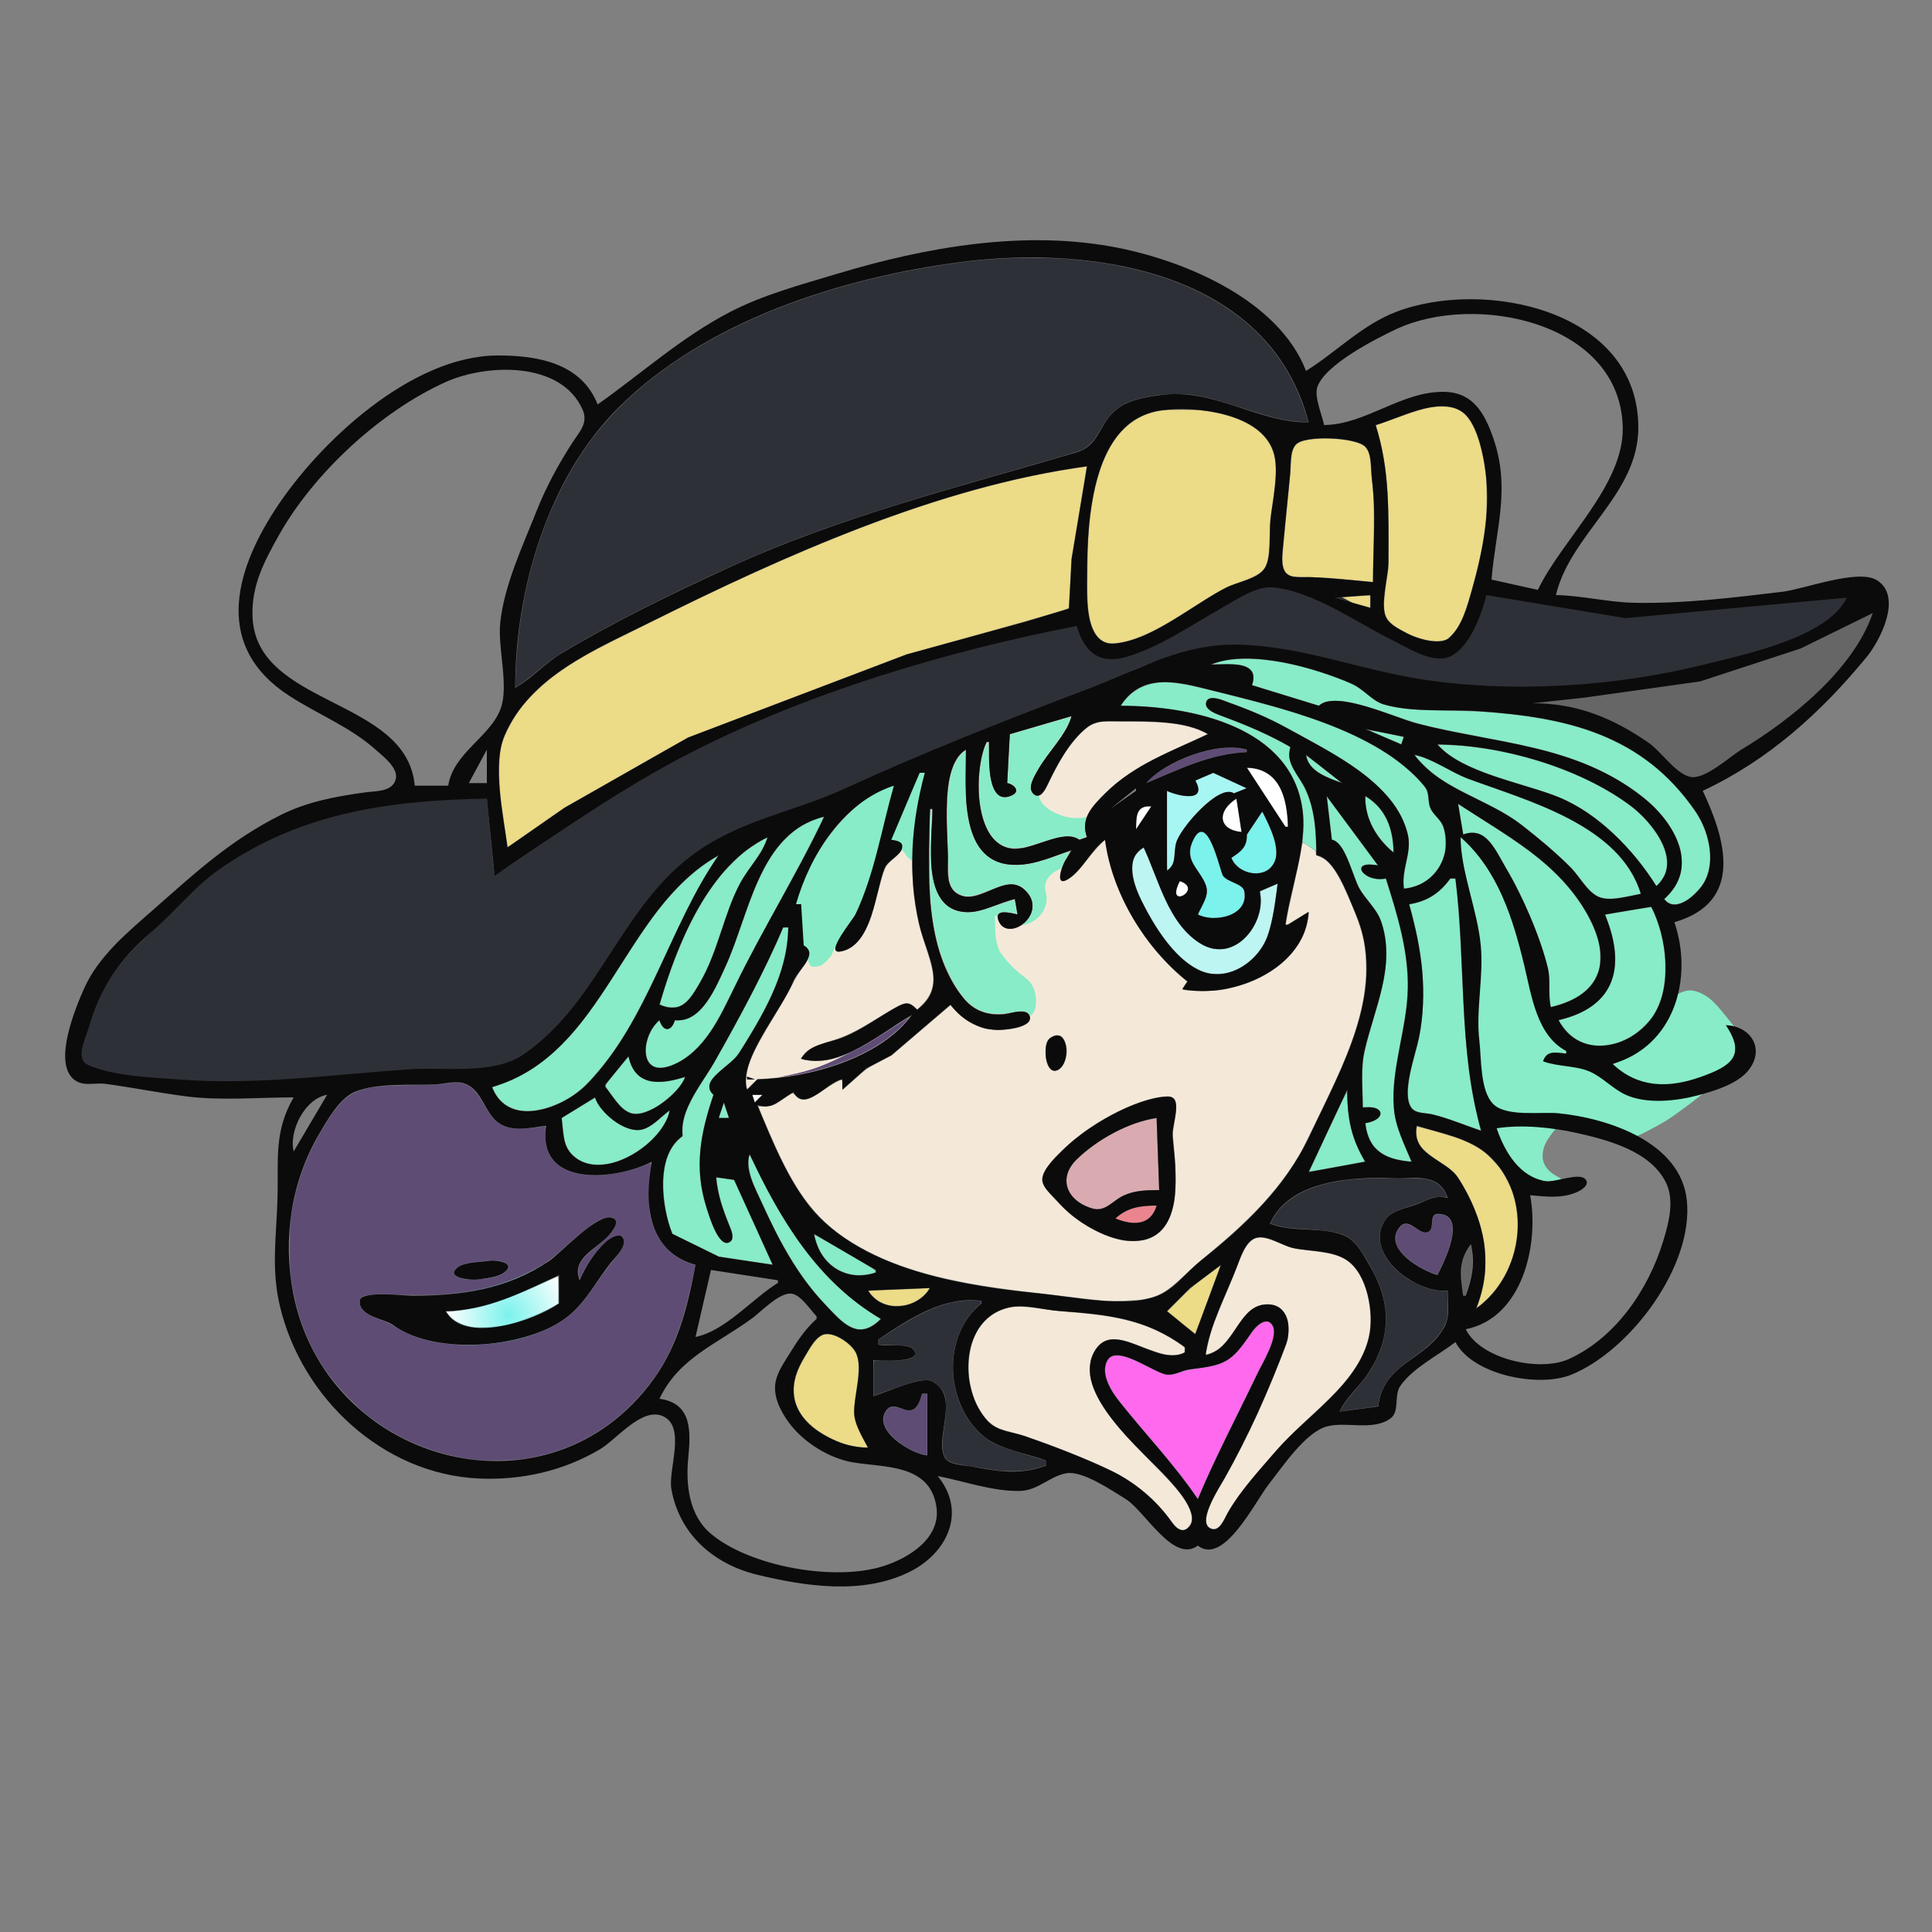 <?xml version="1.0" encoding="UTF-8" standalone="no"?>
<!-- Created with Inkscape (http://www.inkscape.org/) -->

<svg
   version="1.1"
   id="svg1"
   width="720"
   height="720"
   viewBox="0 0 720 720"
   xml:space="preserve"
   xmlns:xlink="http://www.w3.org/1999/xlink"
   xmlns="http://www.w3.org/2000/svg"
   xmlns:svg="http://www.w3.org/2000/svg"><rect x="0" y="0" width="720" height="720" fill="#808080" stroke="none"/><defs
     id="defs1"><linearGradient
       id="swatch920"><stop
         style="stop-color:#000000;stop-opacity:1;"
         offset="0"
         id="stop920" /></linearGradient><linearGradient
       id="swatch352"><stop
         style="stop-color:#000000;stop-opacity:1;"
         offset="0"
         id="stop352" /></linearGradient><linearGradient
       id="linearGradient73"><stop
         style="stop-color:#7bf2ec;stop-opacity:1;"
         offset="0"
         id="stop73" /><stop
         style="stop-color:#7bf2ec;stop-opacity:0;"
         offset="1"
         id="stop74" /></linearGradient><radialGradient
       xlink:href="#linearGradient73"
       id="radialGradient74"
       cx="189.526"
       cy="490.138"
       fx="189.526"
       fy="490.138"
       r="23.171"
       gradientTransform="matrix(1,0,0,1.035,0,-17.264)"
       gradientUnits="userSpaceOnUse" /></defs><g
     id="g1"><g
       id="g71"
       style="display:inline"><path
         style="fill:#666666;fill-opacity:1;stroke:none;stroke-width:0.53;stroke-opacity:1"
         d="m 629.001,289.889 c -0.958,-0.445 -4.492,-2.542 -7.529,-5.633 -3.037,-3.091 -8.178,-6.743 -10.669,-8.439 -8.521,-5.803 -30.258,-10.853 -37.48,-11.899 -3.143,-0.455 -1.261,-2.987 3.108,-3.407 2.078,-0.2 23.191,-3.174 35.546,-4.24 l 22.398,-3.524 17.723,-5.255 c 17.182,-5.094 18.831,-5.997 31.943,-12.753 7.626,-3.93 13.992,-7.013 14.145,-6.853 0.412,0.43 -1.938,5.734 -4.433,10.008 -7.522,12.885 -21.219,26.265 -39.937,39.011 -3.815,2.598 -8.465,5.879 -10.335,7.293 -7.444,5.628 -11.326,7.153 -14.48,5.689 z"
         id="path41" /><path
         style="fill:#87ecc7;fill-opacity:1;stroke:none;stroke-width:0.256;stroke-opacity:1"
         d="m 490.791,284.318 c -0.255,-0.282 -0.349,-0.513 -0.208,-0.513 0.141,0 0.465,0.231 0.721,0.513 0.255,0.282 0.349,0.513 0.208,0.513 -0.141,0 -0.465,-0.231 -0.721,-0.513 z"
         id="path54" /><path
         style="fill:#87ecc7;fill-opacity:1;stroke:none;stroke-width:0.185;stroke-opacity:1"
         d="m 608.08,422.839 c -7.372,-3.699 -17.61,-6.575 -26.947,-7.571 -1.872,-0.2 -4.618,-0.286 -9.1,-0.286 -8.548,0 -11.197,-0.354 -14.22,-1.902 -3.811,-1.952 -5.624,-7.051 -6.348,-17.853 -0.106,-1.589 -0.367,-4.985 -0.579,-7.548 -0.458,-5.541 -0.4,-9.903 0.241,-18.078 0.593,-7.565 0.595,-17.103 0.003,-20.966 -0.646,-4.217 -1.379,-7.657 -3.355,-15.727 -1.006,-4.111 -2.119,-8.9 -2.472,-10.642 -0.698,-3.437 -1.367,-8.29 -1.358,-9.84 l 0.006,-0.971 2.076,2.005 c 4.677,4.516 8.397,9.718 12.014,16.417 6.439,11.926 7.416,17.559 10.924,33.07 2.382,10.534 3.363,14.158 5.554,18.508 1.941,3.853 6.491,8.062 9.448,10.129 1.444,1.009 0.584,1.236 -0.127,1.104 -1.469,-0.273 -3.776,-0.563 -4.661,-0.216 -1.276,0.5 -3.332,0.94 -3.697,2.472 -0.113,0.475 -1.492,-0.234 0.456,0.335 2.223,0.649 2.647,0.73 7.95,1.522 7.277,1.087 8.695,1.693 14.929,6.388 5.725,4.311 8.399,5.565 13.643,6.401 2.699,0.43 8.648,0.429 11.894,-0.002 2.698,-0.358 7.078,-1.228 8.98,-1.782 0.7,-0.204 1.301,-0.342 1.336,-0.306 0.075,0.076 -9.5,7.559 -13.837,10.193 -3.492,2.121 -9.66,5.344 -10.736,5.61 -0.659,0.163 -0.865,0.116 -2.019,-0.463 z"
         id="path92" /><path
         style="fill:#87ecc7;fill-opacity:1;stroke:none;stroke-width:0.198;stroke-opacity:1"
         d="m 612.539,404.703 c -3.938,-0.586 -7.921,-2.089 -11.259,-4.248 -2.245,-1.451 -3.648,-2.605 -3.31,-2.721 0.15,-0.051 0.952,-0.323 1.782,-0.605 2.244,-0.761 6.687,-3.021 8.854,-4.505 2.316,-1.586 6.051,-5.019 7.758,-7.132 2.896,-3.584 5.298,-7.943 6.742,-12.235 0.252,-0.748 0.645,-1.558 0.874,-1.8 1.149,-1.217 3.936,-2.375 5.714,-2.375 2.04,0 4.534,0.951 6.908,2.634 2.595,1.84 5.982,6.221 7.897,8.612 l 1.741,2.173 c -1.423,-0.257 -1.602,-0.283 -3.035,-0.459 0.732,1.052 1.167,1.795 1.514,2.433 0.504,0.927 1.053,2.357 1.411,3.227 0.593,1.438 0.553,1.167 0.561,3.11 0.007,2.01 -0.358,2.706 -0.916,3.678 -0.757,1.318 -2.71,3.081 -4.586,4.141 -4.379,2.473 -13.292,5.319 -19.042,6.081 -2.749,0.364 -7.14,0.361 -9.609,-0.006 z"
         id="path93" /><path
         style="fill:#87ecc7;fill-opacity:1;stroke:none;stroke-width:0.195;stroke-opacity:1"
         d="m 575.634,440.285 c -2.687,-0.505 -5.75,-1.889 -7.966,-3.6 -2.779,-2.145 -5.663,-5.839 -7.858,-10.064 -0.914,-1.759 -2.738,-6.064 -2.738,-6.462 0,-0.327 4.634,-0.663 9.078,-0.658 4.462,0.004 8.027,0.229 11.596,0.73 1.109,0.156 2.061,0.283 2.116,0.283 0.056,0 -0.169,0.288 -0.498,0.64 -0.82,0.877 -2.708,3.599 -3.249,4.685 -1.39,2.792 -1.623,5.817 -0.609,7.928 0.968,2.016 2.442,3.396 5.232,4.899 1.491,0.803 1.528,0.755 -0.947,1.234 -1.847,0.358 -3.493,0.511 -4.157,0.386 z"
         id="path94" /><path
         style="fill:#ffffff;fill-opacity:1;stroke:none;stroke-width:0.354;stroke-dasharray:none;stroke-opacity:1"
         d="m 175.726,494.445 c -3.7,-0.669 -6.884,-2.339 -8.501,-4.458 l -0.914,-1.199 h 1.061 c 2.232,0 9.299,-1.099 12.637,-1.965 6.503,-1.688 11.651,-3.677 22.705,-8.775 2.792,-1.288 5.139,-2.341 5.215,-2.341 0.076,0 0.137,2.267 0.136,5.038 l -0.002,5.038 -1.147,0.665 c -5.423,3.143 -13.087,6.085 -18.989,7.288 -4.048,0.825 -9.733,1.156 -12.2,0.71 z"
         id="path995" /><ellipse
         style="display:inline;fill:url(#radialGradient74);fill-opacity:1;stroke:none;stroke-width:2.031;stroke-opacity:1"
         id="path72"
         cx="189.526"
         cy="490.138"
         rx="22.155"
         ry="22.971" /><path
         style="display:inline;fill:#5e4c75;fill-opacity:1;stroke:none;stroke-width:0.25;stroke-dasharray:none;stroke-opacity:1"
         d="m 178.5,544.108 c -12.814,-1.201 -25.481,-5.68 -36.125,-12.773 -5.112,-3.406 -7.275,-5.201 -12.139,-10.068 -12.217,-12.225 -19.171,-26.602 -21.776,-45.017 -0.374,-2.642 -0.458,-4.794 -0.449,-11.5 0.009,-7.288 0.076,-8.673 0.574,-11.875 1.794,-11.539 5.097,-20.943 10.802,-30.756 6.465,-11.119 9.956,-14.578 16.363,-16.212 4.014,-1.024 7.553,-1.317 18.269,-1.512 5.648,-0.103 10.373,-0.251 10.5,-0.328 0.127,-0.077 1.492,-0.273 3.035,-0.436 5.959,-0.627 8.661,0.94 12.302,7.136 3.307,5.628 4.721,7.311 7.199,8.573 1.767,0.9 3.748,1.285 6.61,1.285 2.306,0 7.447,-0.491 9.107,-0.87 0.507,-0.116 0.518,-0.051 0.414,2.438 -0.198,4.741 1.039,8.343 3.798,11.057 2.676,2.632 6.409,4.112 11.711,4.643 6.159,0.617 15.241,-0.9 21.665,-3.618 1.159,-0.491 2.144,-0.856 2.187,-0.813 0.043,0.043 -0.111,1.251 -0.343,2.684 -0.308,1.902 -0.423,4.19 -0.428,8.479 -0.007,6.451 0.265,8.378 1.784,12.653 2.34,6.585 7.247,11.393 13.979,13.696 l 1.538,0.526 -0.967,4.75 c -3.531,17.337 -7.824,28.272 -14.92,38 -11.866,16.267 -28.618,26.535 -47.937,29.382 -4.064,0.599 -12.794,0.847 -16.75,0.476 z m 0.5,-42.989 c 10.303,-0.654 18.468,-2.655 26,-6.372 4.44,-2.191 7.186,-4.182 10.283,-7.455 2.099,-2.219 3.297,-3.801 9.401,-12.421 1.413,-1.996 3.512,-4.742 4.663,-6.104 2.511,-2.969 3.393,-4.7 3.212,-6.303 -0.169,-1.503 -0.745,-2.09 -2.049,-2.09 -2.351,0 -5.739,2.642 -9.015,7.03 -1.841,2.466 -3.948,5.952 -4.904,8.114 -0.522,1.18 -0.546,1.198 -0.786,0.599 -0.136,-0.34 -0.253,-1.349 -0.258,-2.243 -0.019,-2.976 1.452,-5.003 6.71,-9.251 6.394,-5.165 8.751,-8.872 6.681,-10.505 -0.576,-0.454 -0.931,-0.526 -2.188,-0.44 -3.304,0.226 -6.738,2.57 -16.374,11.175 -5.716,5.104 -7.806,6.539 -13.876,9.525 -9.544,4.696 -18.554,6.982 -31.5,7.992 -4.331,0.338 -12.988,0.356 -18.31,0.038 -4.416,-0.264 -8.753,-0.069 -10.659,0.479 -1.18,0.339 -2.156,1.263 -2.154,2.039 0.003,1.145 0.55,2.504 1.377,3.42 1.099,1.216 2.64,2.036 6.689,3.561 1.918,0.722 4.096,1.757 5.183,2.462 6.848,4.445 15.08,6.59 26.75,6.968 0.619,0.02 2.925,-0.078 5.125,-0.217 z m 3.727,-24.861 c 2.98,-0.633 4.57,-1.317 5.797,-2.493 1.237,-1.185 1.364,-1.807 0.532,-2.589 -1.446,-1.358 -4.102,-1.698 -9.183,-1.173 -6.458,0.667 -8.795,1.339 -10.117,2.91 -1.443,1.715 -0.205,3.113 3.369,3.805 1.308,0.253 7.686,-0.052 9.602,-0.46 z"
         id="path994" /><path
         style="fill:#2e3037;fill-opacity:1;stroke:none;stroke-width:0.177;stroke-dasharray:none;stroke-opacity:1"
         d="m 192.137,252.245 c 1.007,-31.562 9.624,-60.632 24.729,-83.424 6.942,-10.475 15.636,-19.648 26.909,-28.392 25.366,-19.676 61.59,-34.096 102.972,-40.991 15.766,-2.627 26.322,-3.496 40.128,-3.303 7.539,0.105 9.718,0.22 15.822,0.832 31.258,3.135 55.852,14.345 70.587,32.175 6.274,7.592 10.712,16.076 13.709,26.208 l 0.617,2.085 -1.532,-0.104 c -7.37,-0.499 -10.815,-1.285 -23.323,-5.322 -9.424,-3.042 -12.952,-3.967 -18.25,-4.788 -3.176,-0.492 -9.845,-0.446 -13.347,0.092 -5.502,0.846 -9.16,1.818 -11.771,3.128 -3.872,1.943 -5.873,3.996 -8.938,9.163 -0.931,1.569 -1.98,3.25 -2.332,3.737 -1.583,2.186 -3.503,3.795 -5.494,4.604 -1.173,0.477 -8.378,2.591 -27.681,8.122 -23.439,6.717 -33.261,9.634 -45.255,13.442 -22.658,7.193 -40.081,13.752 -57.276,21.562 -23.551,10.697 -43.286,20.695 -59.574,30.183 -4.889,2.848 -6.976,4.274 -10.43,7.126 -5.497,4.54 -9.047,7.221 -10.092,7.622 -0.283,0.109 -0.295,-0.14 -0.18,-3.758 z"
         id="path997" /><path
         style="fill:#ecdb87;fill-opacity:1;stroke:none;stroke-width:0.177;stroke-dasharray:none;stroke-opacity:1"
         d="m 504.212,224.626 c -3.281,-0.941 -5.966,-1.753 -5.966,-1.806 -8.2e-4,-0.086 11.021,-0.899 11.976,-0.883 0.391,0.006 0.398,0.044 0.398,2.216 0,1.657 -0.055,2.206 -0.221,2.197 -0.122,-0.007 -2.905,-0.783 -6.186,-1.724 z"
         id="path998" /><path
         style="fill:#ecdb87;fill-opacity:1;stroke:none;stroke-width:0.177;stroke-dasharray:none;stroke-opacity:1"
         d="m 531.898,238.561 c -3.516,-0.704 -8.021,-2.532 -10.979,-4.454 -5.47,-3.555 -5.979,-5.725 -4.156,-17.732 l 0.644,-4.243 0.066,-9.723 c 0.136,-19.898 -0.804,-29.853 -3.878,-41.072 -0.39,-1.425 -0.723,-2.654 -0.739,-2.731 -0.016,-0.077 0.767,-0.403 1.739,-0.726 0.972,-0.322 3.597,-1.267 5.834,-2.098 9.048,-3.364 12.647,-4.265 16.971,-4.246 3.631,0.016 6.297,0.893 8.315,2.737 3.76,3.436 6.641,11.63 7.973,22.679 0.444,3.68 0.447,13.28 0.006,17.236 -0.963,8.633 -2.539,16.188 -5.663,27.145 -2.471,8.666 -4.281,12.513 -7.355,15.63 -1.04,1.055 -1.355,1.264 -2.388,1.583 -1.51,0.466 -4.105,0.472 -6.39,0.015 z"
         id="path999" /><path
         style="fill:#ecdb87;fill-opacity:1;stroke:none;stroke-width:0.177;stroke-dasharray:none;stroke-opacity:1"
         d="m 505.405,216.288 c -8.515,-0.84 -12.199,-1.095 -17.854,-1.237 -3.071,-0.077 -5.755,-0.223 -6.105,-0.333 -2.459,-0.767 -3.525,-2.752 -3.528,-6.571 -9.5e-4,-1.234 1.028,-12.284 2.305,-24.741 0.294,-2.868 0.647,-7.093 0.786,-9.389 0.277,-4.606 0.542,-6.02 1.395,-7.447 0.717,-1.2 1.93,-1.937 3.974,-2.417 4.578,-1.074 12.827,-0.882 17.955,0.419 4.936,1.252 6.054,2.794 6.481,8.935 0.105,1.507 0.342,4.291 0.528,6.187 0.77,7.848 0.785,8.949 0.401,30.627 l -0.115,6.497 -0.636,-0.02 c -0.35,-0.011 -2.863,-0.24 -5.586,-0.509 z"
         id="path1000" /><path
         style="fill:#ecdb87;fill-opacity:1;stroke:none;stroke-width:0.177;stroke-dasharray:none;stroke-opacity:1"
         d="m 412.815,239.617 c -3.085,-0.782 -5.314,-3.605 -6.497,-8.227 -0.991,-3.877 -1.227,-8.54 -1.036,-20.495 0.131,-8.194 0.383,-12.896 0.955,-17.815 2.561,-22.02 9.801,-34.888 21.908,-38.94 3.507,-1.173 5.426,-1.397 12.028,-1.401 3.805,-0.002 6.479,0.078 7.69,0.23 13.343,1.681 22.234,6.302 25.733,13.378 2.219,4.486 2.358,9.375 0.609,21.39 -0.283,1.945 -0.603,4.172 -0.712,4.95 -0.109,0.778 -0.269,3.96 -0.356,7.071 -0.201,7.198 -0.533,9.449 -1.709,11.611 -1.152,2.117 -3.749,3.634 -9.777,5.71 -4.937,1.701 -7.189,2.925 -17.766,9.664 -11.753,7.488 -17.107,10.256 -23.158,11.974 -3.076,0.873 -6.488,1.261 -7.913,0.9 z"
         id="path1001" /><path
         style="fill:#ecdb87;fill-opacity:1;stroke:none;stroke-width:0.177;stroke-dasharray:none;stroke-opacity:1"
         d="m 189.172,315.429 c -0.098,-0.339 -1.999,-13.445 -2.316,-15.969 -0.533,-4.239 -0.796,-8.213 -0.796,-12.021 0.001,-7.33 0.656,-10.531 3.198,-15.639 2.718,-5.46 5.722,-9.489 10.62,-14.245 6.49,-6.301 14.655,-11.692 27.545,-18.188 5.892,-2.969 27.29,-13.506 33.057,-16.278 57.779,-27.77 100.877,-42.633 141.454,-48.783 1.622,-0.246 2.982,-0.447 3.02,-0.447 0.039,0 -1.222,7.75 -2.801,17.223 l -2.871,17.223 -0.463,8.807 c -0.255,4.844 -0.481,8.997 -0.503,9.229 -0.037,0.397 -0.484,0.555 -7.641,2.707 -4.181,1.257 -17.784,5.097 -30.229,8.532 l -22.627,6.246 -40.305,15.322 c -22.168,8.427 -40.623,15.462 -41.012,15.634 -0.389,0.172 -10.889,6.104 -23.335,13.184 l -22.627,12.871 -9.811,6.806 c -5.396,3.743 -10.189,7.079 -10.651,7.413 -0.591,0.427 -0.86,0.537 -0.908,0.371 z"
         id="path1002" /><path
         style="fill:#ecdb87;fill-opacity:1;stroke:none;stroke-width:0.177;stroke-dasharray:none;stroke-opacity:1"
         d="m 321.026,539.318 c -4.728,-0.562 -7.848,-1.514 -12.122,-3.7 -5.936,-3.035 -10.089,-7.082 -11.886,-11.584 -0.748,-1.873 -1.018,-3.12 -1.124,-5.195 -0.215,-4.198 0.926,-7.804 4.291,-13.562 4.146,-7.094 6.103,-8.68 9.679,-7.843 2.145,0.502 4.622,1.911 6.689,3.805 3.669,3.362 4.154,6.687 2.516,17.269 -0.717,4.631 -0.94,8.164 -0.619,9.794 0.463,2.352 1.621,5.095 3.973,9.41 0.447,0.82 0.813,1.542 0.813,1.605 0,0.116 -1.231,0.115 -2.21,-10e-4 z"
         id="path1003" /><path
         style="fill:#ecdb87;fill-opacity:1;stroke:none;stroke-width:0.177;stroke-dasharray:none;stroke-opacity:1"
         d="m 331.81,486.502 c -1.478,-0.293 -2.301,-0.582 -3.77,-1.323 -1.155,-0.583 -3.43,-2.604 -3.968,-3.525 l -0.314,-0.538 0.579,-0.088 c 0.319,-0.048 4.954,-0.252 10.302,-0.452 5.348,-0.2 10.187,-0.408 10.755,-0.462 l 1.033,-0.098 -0.324,0.548 c -1.432,2.424 -4.833,4.795 -8.105,5.651 -1.837,0.48 -4.57,0.607 -6.187,0.287 z"
         id="path1004" /><path
         style="fill:#ecdb87;fill-opacity:1;stroke:none;stroke-width:0.177;stroke-dasharray:none;stroke-opacity:1"
         d="m 440.602,493.193 c -2.569,-2.104 -4.865,-3.98 -5.102,-4.168 l -0.432,-0.342 4.321,-4.341 c 4.201,-4.22 4.474,-4.456 9.799,-8.465 3.013,-2.268 5.499,-4.102 5.525,-4.076 0.071,0.071 -9.148,24.92 -9.305,25.08 -0.075,0.076 -2.237,-1.584 -4.806,-3.688 z"
         id="path1005" /><path
         style="fill:#ecdb87;fill-opacity:1;stroke:none;stroke-width:0.177;stroke-dasharray:none;stroke-opacity:1"
         d="m 550.469,487.01 c 1.271,-3.154 2.562,-8.521 2.946,-12.246 0.266,-2.579 0.113,-9.033 -0.274,-11.52 -1.009,-6.498 -3.508,-13.531 -7.115,-20.024 -3.212,-5.783 -3.995,-6.62 -9.831,-10.508 -5.383,-3.586 -7.037,-5.278 -8.002,-8.182 -0.364,-1.095 -0.453,-4.287 -0.13,-4.611 0.206,-0.206 10.274,2.582 14.11,3.908 4.453,1.538 7.908,3.254 10.607,5.265 1.847,1.376 4.992,4.647 6.497,6.757 1.54,2.16 3.601,6.257 4.434,8.818 4.057,12.465 1.276,26.747 -7.187,36.911 -2.044,2.455 -6.449,6.405 -6.056,5.432 z"
         id="path1006" /><path
         style="fill:#2e3037;fill-opacity:1;stroke:none;stroke-width:0.177;stroke-dasharray:none;stroke-opacity:1"
         d="m 373.176,548.15 c -1.693,-0.152 -5.059,-0.645 -8.75,-1.283 -2.188,-0.378 -4.9,-0.813 -6.028,-0.967 -2.22,-0.303 -3.669,-0.731 -4.877,-1.439 -2.366,-1.386 -2.828,-5.03 -1.637,-12.894 0.49,-3.234 0.591,-4.41 0.6,-6.983 0.011,-3.32 -0.149,-4.233 -1.061,-6.032 -0.692,-1.367 -2.24,-2.892 -3.651,-3.597 -1.114,-0.557 -1.397,-0.624 -2.654,-0.624 -2.759,0 -6.008,0.895 -14.102,3.886 -2.577,0.952 -4.864,1.785 -5.082,1.851 l -0.398,0.12 v -6.66 c 0,-6.173 0.022,-6.652 0.298,-6.546 0.47,0.18 8.661,0.13 10.139,-0.062 2.563,-0.333 3.981,-0.774 4.719,-1.468 0.855,-0.803 0.227,-2.599 -1.153,-3.297 -1.168,-0.591 -2.526,-0.765 -6.579,-0.842 -2.188,-0.042 -4.316,-0.118 -4.729,-0.169 l -0.751,-0.093 0.002,-0.917 0.002,-0.917 3.687,-2.428 c 9.761,-6.427 16.572,-9.752 23.087,-11.272 3.243,-0.756 7.452,-1.071 10.319,-0.771 1.027,0.107 1.086,0.139 1.078,0.575 -0.006,0.336 -0.249,0.653 -0.893,1.168 -0.486,0.389 -1.481,1.383 -2.211,2.21 -6.979,7.902 -9.251,19.688 -5.984,31.044 2.147,7.463 7.048,14.187 12.809,17.573 2.453,1.442 5.442,2.538 12.993,4.766 2.917,0.861 5.761,1.736 6.32,1.946 l 1.016,0.381 v 0.876 c 0,1.036 0.153,0.949 -3.266,1.844 -3.201,0.838 -5.865,1.15 -9.516,1.114 -1.672,-0.016 -3.359,-0.058 -3.747,-0.093 z"
         id="path1007" /><path
         style="fill:#2e3037;fill-opacity:1;stroke:none;stroke-width:0.177;stroke-dasharray:none;stroke-opacity:1"
         d="m 499.744,525.18 c 1.415,-2.456 2.387,-3.751 5.756,-7.666 3.886,-4.517 5.189,-6.44 7.343,-10.837 4.465,-9.114 4.876,-18.35 1.235,-27.767 -1.71,-4.423 -5.714,-11.505 -8.361,-14.787 -3.378,-4.188 -7.061,-5.371 -18.698,-6.003 -4.662,-0.253 -6.897,-0.488 -9.405,-0.987 -2.011,-0.4 -4.119,-1.043 -4.119,-1.256 0,-0.303 1.555,-2.986 2.322,-4.004 4.329,-5.754 11.868,-9.702 21.985,-11.513 5.94,-1.063 10.951,-1.33 23.511,-1.25 7.194,0.046 9.266,0.111 10.253,0.323 3.529,0.759 5.619,2.323 7.157,5.356 0.647,1.276 0.674,1.552 0.135,1.38 -0.728,-0.232 -3.724,-0.126 -4.85,0.172 -0.602,0.159 -2.033,0.693 -3.182,1.187 -2.772,1.191 -3.391,1.417 -6.508,2.374 -3.756,1.153 -5.713,2.135 -7.173,3.6 -1.336,1.341 -2.102,2.754 -2.638,4.865 -1.345,5.306 1.439,11.365 7.464,16.239 2.154,1.743 3.49,2.592 6.059,3.851 3.638,1.783 6.857,2.642 9.904,2.642 h 1.461 l 0.131,2.784 c 0.16,3.392 0.011,6.664 -0.368,8.088 -0.888,3.337 -3.998,7.372 -8.341,10.821 -0.953,0.757 -2.925,2.229 -4.382,3.271 -6.385,4.567 -8.863,7.087 -10.831,11.01 -0.841,1.678 -1.574,3.928 -1.857,5.7 -0.196,1.23 -0.226,1.285 -0.739,1.372 -0.294,0.05 -3.279,0.45 -6.634,0.889 -3.354,0.439 -6.33,0.845 -6.614,0.903 l -0.515,0.104 z"
         id="path1008" /><path
         style="fill:#5e4c75;fill-opacity:1;stroke:none;stroke-width:0.177;stroke-dasharray:none;stroke-opacity:1"
         d="m 343.771,541.985 c -6.227,-1.675 -13.03,-7.093 -14.286,-11.377 -0.857,-2.921 1.028,-6.377 3.477,-6.377 0.281,0 1.512,0.318 2.737,0.707 2.527,0.803 3.636,0.888 4.669,0.361 1.191,-0.608 1.962,-1.785 2.929,-4.471 l 0.493,-1.37 h 0.86 0.86 v 11.402 11.402 l -0.398,-0.012 c -0.219,-0.006 -0.822,-0.126 -1.342,-0.266 z"
         id="path1009" /><path
         style="fill:#5e4c75;fill-opacity:1;stroke:none;stroke-width:0.177;stroke-dasharray:none;stroke-opacity:1"
         d="m 534.131,474.575 c -5.587,-2.087 -11.277,-6.294 -13.138,-9.713 -1.443,-2.652 -1.16,-5.401 0.774,-7.518 1.557,-1.704 2.64,-1.657 5.565,0.238 2.323,1.505 3.114,1.832 4.18,1.729 1.55,-0.149 1.966,-0.833 2.263,-3.721 0.098,-0.952 0.294,-1.955 0.436,-2.229 0.366,-0.707 1.129,-0.971 2.448,-0.848 4.159,0.391 5.57,3.767 4.101,9.808 -0.43,1.767 -1.376,4.62 -2.153,6.49 -0.701,1.689 -2.93,6.276 -3.045,6.267 -0.057,-0.005 -0.701,-0.231 -1.43,-0.504 z"
         id="path1010" /><path
         style="fill:#ff69ee;fill-opacity:1;stroke:none;stroke-width:0.177;stroke-dasharray:none;stroke-opacity:1"
         d="m 445.742,557.587 c -3.665,-5.369 -8.641,-11.664 -16.794,-21.247 -7.546,-8.869 -11.487,-13.67 -13.301,-16.204 -1.128,-1.575 -2.596,-4.36 -3.119,-5.918 -1.306,-3.886 -0.57,-7.38 1.832,-8.698 0.871,-0.478 3.363,-0.367 5.219,0.232 2.18,0.704 3.121,1.122 8.151,3.619 2.49,1.236 5.099,2.432 5.798,2.656 1.801,0.579 3.157,0.448 6.288,-0.609 1.615,-0.545 3.099,-0.912 4.402,-1.09 1.081,-0.147 3.187,-0.465 4.68,-0.707 8.141,-1.319 10.714,-3.124 16.721,-11.731 2.579,-3.695 4.506,-5.303 6.354,-5.303 0.688,0 0.925,0.1 1.523,0.641 2.215,2.002 1.353,6.474 -2.765,14.349 -0.727,1.39 -3.514,6.998 -6.193,12.463 -10.99,22.416 -13.364,27.396 -16.436,34.474 -0.936,2.158 -1.712,3.935 -1.722,3.951 -0.011,0.015 -0.298,-0.38 -0.638,-0.878 z"
         id="path1011" /><path
         style="fill:#666666;fill-opacity:1;stroke:none;stroke-width:0.177;stroke-dasharray:none;stroke-opacity:1"
         d="m 544.991,480.178 c -0.477,-3.777 -0.45,-8.195 0.063,-10.076 0.64,-2.347 2.67,-6.241 3.054,-5.858 0.401,0.401 0.729,3.857 0.635,6.688 -0.11,3.298 -0.566,5.766 -1.751,9.46 -0.699,2.181 -0.802,2.388 -1.212,2.436 l -0.448,0.053 z"
         id="path1012" /><path
         style="fill:#f4e9d9;fill-opacity:1;stroke:none;stroke-width:0.177;stroke-dasharray:none;stroke-opacity:1"
         d="m 439.378,569.735 c -1.141,-0.651 -1.244,-0.76 -3.544,-3.785 -5.242,-6.893 -11.498,-12.349 -18.819,-16.412 -7.871,-4.368 -30.288,-13.252 -39.333,-15.588 -2.188,-0.565 -4.495,-1.247 -5.127,-1.516 -2.746,-1.169 -4.763,-2.945 -6.714,-5.912 -1.806,-2.746 -2.842,-5.083 -3.72,-8.39 -0.837,-3.152 -1.103,-5.173 -1.115,-8.485 -0.043,-11.449 5.381,-19.808 14.357,-22.126 3.316,-0.856 6.026,-0.781 13.626,0.379 2.191,0.334 6.092,0.774 8.669,0.976 5.997,0.471 11.923,1.127 15.291,1.691 10.686,1.792 18.383,4.708 26.201,9.927 1.09,0.728 2.069,1.428 2.176,1.556 0.106,0.128 0.169,0.617 0.139,1.085 -0.048,0.743 -0.121,0.884 -0.57,1.098 -1.583,0.756 -4.414,0.947 -6.92,0.467 -1.541,-0.295 -4.795,-1.39 -9.623,-3.238 -4.757,-1.821 -6.069,-2.174 -8.494,-2.286 -1.612,-0.074 -2.263,-0.03 -3.094,0.209 -2.71,0.779 -4.868,3.193 -6.092,6.814 -0.496,1.468 -0.682,5.098 -0.357,6.961 1.043,5.973 5.225,12.936 13.01,21.662 1.25,1.402 5.421,5.737 9.269,9.634 6.855,6.944 9.091,9.373 11.243,12.213 3.454,4.557 4.857,8.223 4.106,10.729 -0.259,0.865 -1.443,2.233 -2.209,2.553 -0.841,0.351 -1.459,0.294 -2.356,-0.217 z"
         id="path1014" /><path
         style="fill:#f4e9d9;fill-opacity:1;stroke:none;stroke-width:0.177;stroke-dasharray:none;stroke-opacity:1"
         d="m 451.049,569.442 c -2.908,-1.486 -1.641,-6.629 3.952,-16.042 3.796,-6.39 9.987,-18.426 13.776,-26.782 3.742,-8.252 8.982,-21.006 10.6,-25.798 0.683,-2.024 0.724,-2.264 0.796,-4.696 0.084,-2.841 -0.135,-4.222 -0.939,-5.923 -0.56,-1.184 -1.786,-2.566 -2.807,-3.164 -2.268,-1.329 -5.877,-1.306 -8.545,0.055 -2.337,1.192 -4.129,3.119 -7.332,7.882 -3.671,5.46 -5.604,7.508 -8.331,8.832 -1.858,0.902 -2.764,1.147 -2.764,0.747 0,-0.556 0.576,-3.323 1.148,-5.514 1.131,-4.332 2.635,-8.364 6.496,-17.413 2.125,-4.98 2.787,-6.606 5.18,-12.717 0.474,-1.209 1.246,-2.84 1.716,-3.624 1.971,-3.285 3.968,-4.448 6.866,-3.998 1.615,0.251 2.779,0.646 6.259,2.129 4.165,1.774 4.988,1.972 11.049,2.651 8.2,0.919 11.749,1.976 14.672,4.371 4.182,3.425 7.057,10.196 7.792,18.348 0.863,9.574 -2.344,17.95 -10.489,27.4 -2.277,2.642 -6.227,6.568 -11.621,11.553 -8.557,7.907 -11.544,11.03 -19.632,20.532 -6.198,7.281 -9.437,11.778 -12.092,16.789 -1.533,2.894 -2.298,3.924 -3.286,4.428 -0.888,0.453 -1.505,0.441 -2.463,-0.048 z"
         id="path1015" /><path
         style="fill:#f4e9d9;fill-opacity:1;stroke:none;stroke-width:0.177;stroke-dasharray:none;stroke-opacity:1"
         d="m 375.474,315.842 c -4.078,-1.232 -6.971,-4.559 -8.84,-10.169 -1.92,-5.762 -2.352,-13.732 -1.145,-21.12 0.681,-4.169 1.877,-7.848 2.584,-7.95 0.365,-0.053 0.37,0.005 0.474,5.127 0.058,2.849 0.192,5.816 0.298,6.594 0.636,4.667 2.073,7.692 4.051,8.531 1.433,0.607 3.833,0.149 5.157,-0.984 0.593,-0.508 0.692,-0.694 0.692,-1.309 0,-0.608 -0.114,-0.831 -0.751,-1.467 -0.449,-0.449 -1.114,-0.879 -1.653,-1.07 l -0.902,-0.32 0.073,-1.161 c 0.04,-0.639 0.257,-4.684 0.481,-8.99 0.224,-4.306 0.438,-7.853 0.475,-7.883 0.037,-0.03 5.079,-1.511 11.204,-3.291 6.125,-1.78 11.235,-3.272 11.354,-3.316 0.298,-0.109 -0.26,1.48 -1.184,3.37 -1.003,2.053 -2.653,4.536 -5.836,8.783 -5.135,6.851 -7.52,11.025 -7.889,13.807 -0.277,2.087 1.362,3.936 3.084,3.479 1.155,-0.307 2.031,-1.507 3.918,-5.371 4.061,-8.315 7.373,-13.433 11.291,-17.452 2.577,-2.643 4.203,-3.71 6.713,-4.408 1.232,-0.342 1.812,-0.377 6.48,-0.386 17.163,-0.034 23.633,0.548 29.968,2.699 1.662,0.564 4.238,1.766 4.238,1.978 0,0.074 -1.889,0.988 -4.198,2.03 -14.874,6.714 -19.01,8.831 -24.75,12.671 -3.497,2.339 -6.52,4.839 -9.681,8.005 -4.013,4.02 -5.727,6.427 -6.556,9.211 -0.415,1.393 -0.416,3.885 -0.003,5.272 0.171,0.572 0.245,1.099 0.166,1.171 -0.079,0.072 -0.668,0.302 -1.307,0.511 l -1.163,0.38 -0.999,-0.457 c -1.469,-0.672 -3.039,-0.869 -4.973,-0.622 -2.153,0.275 -3.705,0.685 -8.408,2.223 -5.773,1.888 -6.44,2.044 -9.104,2.13 -1.865,0.06 -2.498,0.013 -3.359,-0.247 z"
         id="path1018" /><path
         style="fill:#f4e9d9;fill-opacity:1;stroke:none;stroke-width:0.25;stroke-dasharray:none;stroke-opacity:1"
         d="m 278.236,405.014 c -0.37,-1.974 0.027,-5.634 0.892,-8.218 1.526,-4.56 3.68,-8.616 10.912,-20.546 1.917,-3.163 4.23,-7.269 5.14,-9.125 0.972,-1.984 2.385,-4.354 3.426,-5.75 2.321,-3.11 3.019,-4.517 3.019,-6.079 0,-1.101 -0.105,-1.335 -0.994,-2.224 l -0.994,-0.994 -0.384,-6.289 c -0.211,-3.459 -0.447,-6.88 -0.524,-7.602 -0.139,-1.301 -0.148,-1.312 -0.997,-1.312 -0.471,0 -0.857,-0.099 -0.857,-0.219 0,-0.121 0.513,-1.718 1.141,-3.55 5.976,-17.448 16.518,-31.122 28.859,-37.436 2.987,-1.528 5.693,-2.684 5.87,-2.507 0.056,0.056 -0.233,1.337 -0.644,2.845 -0.41,1.509 -1.744,6.793 -2.963,11.743 -3.43,13.924 -5.57,21.146 -8.219,27.75 -1.775,4.424 -2.272,5.371 -4.375,8.337 -6.05,8.53 -6.852,11.467 -2.937,10.747 3.58,-0.658 6.819,-3.602 9.112,-8.281 1.723,-3.516 2.275,-5.198 4.408,-13.428 2.624,-10.124 2.566,-10 6.086,-12.997 1.145,-0.975 2.325,-2.205 2.622,-2.734 1.151,-2.048 0.391,-3.505 -2.098,-4.022 l -1.344,-0.279 0.37,-0.922 c 0.203,-0.507 2.537,-6.04 5.186,-12.297 l 4.816,-11.375 0.838,-0.081 c 0.764,-0.074 0.826,-0.029 0.706,0.5 -0.073,0.319 -0.545,2.325 -1.049,4.456 -1.084,4.588 -2.184,10.923 -2.798,16.125 -0.688,5.825 -0.629,18.813 0.111,24.419 1.04,7.885 1.824,11.31 4.308,18.831 2.666,8.072 3.27,11.25 2.754,14.5 -0.437,2.754 -1.691,5.112 -3.883,7.305 l -1.869,1.869 -1.157,-1.019 c -0.639,-0.562 -1.536,-1.09 -2.004,-1.177 -1.964,-0.368 -3.285,0.255 -12.222,5.765 -7.383,4.552 -11.478,6.556 -16.375,8.011 -6.875,2.043 -8.983,3.118 -10.813,5.517 l -0.938,1.229 0.813,0.349 c 0.493,0.212 2.1,0.396 4.083,0.469 5.027,0.184 8.494,-0.669 14.552,-3.579 4.234,-2.034 6.746,-3.518 14.262,-8.424 3.346,-2.184 6.265,-4.041 6.487,-4.126 0.646,-0.248 -0.475,1.18 -2.651,3.375 -10.329,10.423 -29.379,17.85 -49.565,19.323 l -4.105,0.3 -1.919,1.883 -1.919,1.883 z m 3.139,-2.742 c 0,-0.056 -0.675,-0.33 -1.5,-0.609 l -1.5,-0.507 v 0.609 c 0,0.577 0.077,0.609 1.5,0.609 0.825,0 1.5,-0.046 1.5,-0.102 z"
         id="path1021" /><path
         style="fill:#f4e9d9;fill-opacity:1;stroke:none;stroke-width:0.25;stroke-dasharray:none;stroke-opacity:1"
         d="m 411.75,484.725 c -0.55,-0.053 -2.294,-0.216 -3.875,-0.361 -1.581,-0.145 -6.362,-0.705 -10.625,-1.243 -4.263,-0.538 -9.381,-1.153 -11.375,-1.366 -29.033,-3.107 -47.929,-7.79 -62.75,-15.553 -16.362,-8.57 -24.73,-18.166 -34.334,-39.369 -1.635,-3.61 -6.167,-14.262 -6.166,-14.494 1.6e-4,-0.049 1.097,-0.089 2.438,-0.091 2.814,-0.004 3.056,-0.101 7.258,-2.919 1.414,-0.948 2.728,-1.785 2.92,-1.858 0.204,-0.079 0.731,0.288 1.269,0.883 2.247,2.487 4.848,1.903 11.001,-2.471 2.229,-1.584 4.786,-3.072 5.791,-3.37 0.532,-0.158 0.554,-0.093 0.625,1.773 l 0.073,1.937 4.5,-4.005 c 4.483,-3.99 4.518,-4.015 9.125,-6.415 l 4.625,-2.41 10.954,-9.363 10.954,-9.363 1.921,2.012 c 2.311,2.42 4.247,3.841 7.064,5.184 3.368,1.606 4.775,1.892 9.232,1.878 4.279,-0.013 7.118,-0.531 9.481,-1.728 1.468,-0.744 2.019,-1.449 2.019,-2.582 0,-2.475 -2.221,-3.105 -7.225,-2.049 -1.414,0.298 -3.313,0.496 -4.767,0.496 -7.912,0 -13.057,-4.233 -18.383,-15.125 -3.429,-7.011 -5.36,-14.386 -6.515,-24.875 -0.495,-4.499 -0.747,-19.63 -0.488,-29.314 0.16,-5.974 0.239,-6.936 0.568,-6.936 0.329,0 0.36,0.387 0.222,2.812 -0.381,6.703 -0.476,16.855 -0.182,19.438 0.578,5.076 1.513,8.085 3.42,11.006 2.565,3.929 7,5.727 12.326,4.998 2.058,-0.282 4.059,-0.885 11.135,-3.355 2.191,-0.765 4.023,-1.351 4.072,-1.302 0.049,0.049 0.294,1.294 0.545,2.766 l 0.456,2.677 -0.528,-0.151 c -1.359,-0.389 -4.373,-0.703 -5.218,-0.543 -1.834,0.346 -2.105,2.001 -0.693,4.227 2.609,4.113 10.104,1.412 11.899,-4.289 0.54,-1.715 0.38,-4.021 -0.382,-5.515 -0.726,-1.423 -2.627,-3.442 -3.808,-4.044 -2.837,-1.448 -4.96,-1.189 -11.452,1.393 -6.668,2.652 -8.549,2.9 -11.405,1.503 -1.647,-0.806 -2.638,-1.925 -3.354,-3.788 -0.461,-1.2 -0.576,-2.076 -0.648,-4.958 -0.048,-1.925 -0.22,-7.788 -0.381,-13.03 -0.467,-15.214 0.263,-22.081 2.909,-27.351 0.81,-1.613 2.1,-3.262 3.122,-3.989 l 0.73,-0.52 -0.022,8.82 c -0.013,5.153 0.099,9.963 0.269,11.57 1.32,12.447 5.125,19.042 12.415,21.52 1.612,0.548 2.585,0.699 5.115,0.794 4.897,0.183 8.565,-0.608 16.992,-3.667 2.265,-0.822 4.155,-1.457 4.2,-1.412 0.045,0.045 -0.436,0.937 -1.07,1.981 -1.429,2.353 -2.246,4.336 -2.606,6.322 -0.556,3.065 0.634,3.702 3.431,1.834 1.881,-1.256 3.707,-3.203 7.037,-7.503 1.435,-1.853 3.396,-4.14 4.359,-5.083 l 1.751,-1.714 0.442,2.626 c 3.021,17.941 14.491,37.265 29.271,49.315 l 0.932,0.76 -0.87,1.291 c -0.478,0.71 -0.87,1.4 -0.87,1.533 0,0.427 2.747,0.653 7.875,0.648 5.193,-0.005 6.86,-0.194 11.161,-1.265 14.224,-3.541 24.961,-12.796 27.441,-23.653 0.627,-2.746 0.826,-4.452 0.519,-4.452 -0.135,0 -1.956,1.069 -4.048,2.375 -2.092,1.306 -3.946,2.375 -4.119,2.375 -0.207,0 -0.275,-0.238 -0.198,-0.688 0.723,-4.203 1.176,-6.375 2.885,-13.821 1.09,-4.748 2.265,-10.31 2.612,-12.359 0.347,-2.049 0.663,-3.758 0.702,-3.797 0.039,-0.039 1.162,0.658 2.496,1.55 2.236,1.495 2.424,1.684 2.424,2.434 0,0.745 0.1,0.848 1.208,1.242 4.008,1.423 7.162,6.086 12.05,17.813 4.127,9.902 5.137,13.983 5.416,21.898 0.43,12.184 -2.855,25.078 -10.918,42.852 -3.12,6.879 -11.455,24.122 -13.051,27 -7.152,12.897 -17.842,24.741 -35.06,38.845 -2.505,2.052 -6.273,5.378 -8.373,7.391 -6.789,6.51 -9.587,8.143 -15.898,9.284 -2.156,0.39 -11.534,0.694 -14,0.455 z m 15.375,-22.732 c 5.84,-1.747 9.399,-6.769 10.624,-14.993 0.418,-2.802 0.496,-11.235 0.141,-15.125 -0.955,-10.455 -0.937,-9.155 -0.186,-13.592 1.329,-7.849 0.784,-9.658 -2.908,-9.658 -6.075,0 -16.953,4.224 -26.54,10.304 -8.971,5.691 -17.963,14.322 -19.522,18.739 -0.97,2.749 -0.224,4.301 4.443,9.255 1.965,2.085 4.416,4.514 5.447,5.396 5.589,4.783 13.435,8.746 19.639,9.919 2.449,0.463 6.904,0.34 8.861,-0.246 z m -32.8,-63.219 c 2.117,-1.102 3.596,-4.965 3.168,-8.274 -0.217,-1.673 -1.17,-3.734 -1.97,-4.258 -1.519,-0.995 -4.126,-0.126 -5.173,1.725 -0.481,0.849 -0.602,1.487 -0.682,3.584 -0.207,5.413 1.889,8.664 4.658,7.223 z"
         id="path1022" /><path
         style="display:inline;fill:#87ecc7;fill-opacity:1;stroke:none;stroke-width:0.148;stroke-opacity:1"
         d="m 300.99,357.02 c -0.135,-0.306 -0.437,-0.783 -0.672,-1.059 -0.588,-0.694 -0.718,-0.951 -1.001,-1.979 -0.395,-1.436 -0.669,-3.452 -1.002,-7.368 -0.494,-5.815 -0.925,-8.679 -1.449,-9.633 -0.319,-0.581 -0.288,-1.16 0.143,-2.677 1.247,-4.386 5.011,-12.308 8.292,-17.453 4.66,-7.308 11.351,-14.705 17.073,-18.873 3.072,-2.238 9.163,-5.721 11.861,-6.782 l 0.585,-0.23 -0.106,0.609 c -0.637,3.655 -8.872,32.222 -11.283,39.137 -1.621,4.65 -4.75,10.601 -8.755,16.652 -2.952,4.46 -4.063,6.455 -4.519,8.115 -0.402,0.991 -3.563,4.509 -4.829,4.509 -3.274,0.818 -3.7,0.229 -4.34,-2.967 z"
         id="path80" /><path
         style="display:inline;fill:#87ecc7;fill-opacity:1;stroke:none;stroke-width:0.247;stroke-opacity:1"
         d="m 339.635,320.619 c -0.687,-0.431 -1.513,-1.214 -1.835,-1.741 -1.05,-1.715 -1.935,-2.617 -4.256,-4.334 -1.256,-0.93 -2.233,-1.81 -2.171,-1.955 1.414,-3.31 12.659,-27.52 13.855,-29.83 l 0.676,-1.306 -0.141,0.95 c -0.077,0.522 -0.771,4.583 -1.542,9.024 -2.049,11.806 -2.495,15.442 -3.033,24.724 l -0.304,5.252 z"
         id="path82" /><path
         style="fill:#87ecc7;fill-opacity:1;stroke:none;stroke-width:0.177;stroke-dasharray:none;stroke-opacity:1"
         d="m 523.141,329.733 c -0.101,-2.214 0.168,-4.513 1.001,-8.529 1.313,-6.338 1.266,-8.622 -0.272,-13.086 -1.793,-5.202 -4.861,-9.742 -9.914,-14.669 -4.792,-4.672 -10.13,-8.536 -18.803,-13.61 -3.581,-2.095 -16.756,-9.305 -19.678,-10.768 -5.408,-2.708 -10.281,-4.719 -20.273,-8.365 -0.984,-0.359 -1.587,-0.455 -2.946,-0.47 -1.58,-0.017 -1.743,0.014 -2.168,0.412 -1.069,1.002 -0.933,2.531 0.328,3.694 1.046,0.964 2.351,1.596 6.641,3.216 8.757,3.307 15.517,6.322 21.378,9.535 2.231,1.223 2.339,1.307 2.235,1.751 -0.06,0.256 -0.157,1.102 -0.215,1.88 -0.19,2.512 0.676,4.78 3.475,9.104 4.334,6.696 6.082,13.226 6.472,24.172 l 0.121,3.401 -0.72,-0.661 c -0.396,-0.364 -1.563,-1.178 -2.593,-1.81 -1.713,-1.051 -1.866,-1.188 -1.791,-1.61 0.045,-0.254 0.172,-1.808 0.283,-3.454 0.557,-8.268 -1.271,-16.02 -5.317,-22.543 -8.77,-14.14 -28.637,-22.729 -55.942,-24.184 -1.847,-0.099 -4.097,-0.179 -5,-0.18 -1.923,-10e-4 -1.914,0.144 -0.132,-2.071 2.839,-3.527 6.996,-5.793 11.761,-6.409 2.894,-0.374 6.319,-0.173 10.783,0.634 4.168,0.753 24.103,5.773 33.308,8.387 17.957,5.099 31.536,10.772 41.692,17.419 5.406,3.538 10.844,8.257 13.73,11.915 1.114,1.412 1.424,2.275 1.712,4.773 0.402,3.482 0.706,4.149 3.225,7.071 2.508,2.91 3.088,4.641 3.107,9.281 0.011,2.618 -0.041,3.199 -0.398,4.508 -1.364,4.995 -4.804,9.105 -9.343,11.164 -1.34,0.608 -4.209,1.388 -5.104,1.388 h -0.582 z"
         id="path1023" /><path
         style="fill:#87ecc7;fill-opacity:1;stroke:none;stroke-width:0.177;stroke-dasharray:none;stroke-opacity:1"
         d="m 622.254,336.615 c -0.486,-0.236 -1.117,-0.677 -1.402,-0.98 l -0.518,-0.551 1.235,-1.283 c 2.768,-2.875 4.465,-6.111 5.024,-9.581 0.297,-1.84 0.119,-5.788 -0.338,-7.524 -1.83,-6.94 -6.727,-13.887 -13.725,-19.472 -10.041,-8.012 -21.873,-13.617 -37.23,-17.636 -5.507,-1.441 -11.217,-2.667 -21.902,-4.701 -19.724,-3.756 -24.262,-4.83 -32.085,-7.599 -13.364,-4.729 -18.676,-6.11 -23.542,-6.119 -2.832,-0.005 -4.195,0.302 -5.627,1.267 l -0.708,0.477 -12.391,-3.811 -12.391,-3.811 0.238,-0.792 c 0.342,-1.137 0.298,-2.974 -0.091,-3.831 -0.389,-0.856 -1.394,-1.773 -2.432,-2.218 -1.801,-0.772 -3.271,-0.943 -8.021,-0.931 l -4.508,0.011 1.237,-0.425 c 9.423,-3.235 25.932,-1.384 43.134,4.835 7.842,2.835 8.983,3.431 13.601,7.105 3.719,2.96 5.147,3.592 10.176,4.51 4.944,0.902 8.124,1.097 21.92,1.348 8.244,0.15 11.494,0.325 18.031,0.97 18.132,1.791 30.972,5.047 42.515,10.782 10.509,5.221 19.008,12.237 26.444,21.829 4.383,5.654 6.467,9.754 7.658,15.064 1.479,6.596 0.578,12.542 -2.538,16.746 -1.012,1.365 -3.595,3.91 -4.827,4.757 -2.669,1.833 -5.204,2.404 -6.937,1.563 z"
         id="path1024" /><path
         style="fill:#87ecc7;fill-opacity:1;stroke:none;stroke-width:0.177;stroke-dasharray:none;stroke-opacity:1"
         d="m 615.896,327.952 c -3.185,-4.869 -7.187,-9.819 -11.585,-14.33 -6.235,-6.396 -12.228,-10.998 -18.769,-14.415 -4.427,-2.312 -7.038,-3.276 -17.962,-6.632 -4.25,-1.306 -9.041,-2.824 -10.645,-3.374 -9.841,-3.375 -16.238,-6.782 -20.064,-10.687 l -1.061,-1.082 1.326,0.094 c 0.729,0.051 2.479,0.139 3.889,0.194 6.892,0.269 16.18,1.681 24.348,3.704 14.639,3.624 28.002,9.294 38.673,16.41 4.436,2.958 7.303,5.42 10.092,8.663 6.032,7.016 8.333,13.838 6.406,18.99 -0.419,1.121 -1.818,3.261 -2.651,4.056 l -0.588,0.562 z"
         id="path1025" /><path
         style="fill:#87ecc7;fill-opacity:1;stroke:none;stroke-width:0.177;stroke-dasharray:none;stroke-opacity:1"
         d="m 516.1,274.711 c -3.257,-1.403 -5.8,-2.554 -5.651,-2.557 0.407,-0.009 12.362,2.404 12.476,2.518 0.114,0.114 -0.659,2.605 -0.806,2.596 -0.054,-0.003 -2.763,-1.154 -6.02,-2.557 z"
         id="path1026" /><path
         style="fill:#87ecc7;fill-opacity:1;stroke:none;stroke-width:0.177;stroke-dasharray:none;stroke-opacity:1"
         d="m 496.743,290.463 c -4.831,-1.951 -7.174,-3.55 -8.751,-5.97 -0.621,-0.953 -1.212,-2.53 -1.02,-2.721 0.074,-0.074 11.342,8.645 12.151,9.403 0.405,0.38 0.08,0.282 -2.38,-0.711 z"
         id="path1027" /><path
         style="fill:#87ecc7;fill-opacity:1;stroke:none;stroke-width:0.177;stroke-dasharray:none;stroke-opacity:1"
         d="m 517.131,315.591 c -4.579,-4.536 -7.369,-9.879 -8.097,-15.512 -0.19,-1.472 -0.236,-3.182 -0.084,-3.182 0.285,0 2.413,1.618 3.558,2.705 3.999,3.799 6.183,9.046 6.691,16.078 0.083,1.142 0.063,1.724 -0.057,1.724 -0.1,0 -1.005,-0.815 -2.011,-1.812 z"
         id="path1028" /><path
         style="fill:#87ecc7;fill-opacity:1;stroke:none;stroke-width:0.177;stroke-dasharray:none;stroke-opacity:1"
         d="m 523.264,432.557 c -4.966,-0.772 -7.904,-2.055 -10.385,-4.537 -1.144,-1.145 -1.513,-1.668 -2.244,-3.182 -0.837,-1.735 -1.528,-4.048 -1.642,-5.498 l -0.054,-0.681 1.262,-0.322 c 1.686,-0.43 2.865,-1.052 3.655,-1.926 1.16,-1.283 0.777,-2.605 -0.979,-3.385 -0.794,-0.352 -1.229,-0.415 -2.922,-0.422 -1.867,-0.007 -1.989,-0.029 -1.992,-0.361 -0.002,-0.194 -0.082,-2.843 -0.178,-5.886 -0.186,-5.886 -0.042,-9.918 0.459,-12.853 0.409,-2.397 1.514,-6.595 3.467,-13.17 3.917,-13.187 4.917,-18.258 4.917,-24.929 0,-4.586 -0.49,-7.842 -1.744,-11.594 -0.81,-2.424 -1.791,-4.084 -4.36,-7.379 -3.891,-4.993 -4.105,-5.378 -6.346,-11.429 -0.846,-2.285 -2.099,-5.299 -2.785,-6.698 -1.091,-2.225 -1.405,-2.703 -2.508,-3.813 -0.809,-0.814 -1.481,-1.33 -1.873,-1.439 l -0.612,-0.169 -0.924,-7.857 c -0.508,-4.321 -0.909,-7.872 -0.89,-7.891 0.028,-0.028 17.602,23.641 18.408,24.792 l 0.261,0.372 -2.08,-0.086 c -1.823,-0.075 -2.181,-0.041 -2.891,0.273 -1.334,0.59 -1.371,1.754 -0.093,2.999 1.549,1.51 3.801,2.247 6.53,2.137 l 1.733,-0.07 0.729,2.304 c 7.093,22.418 8.634,33.898 6.502,48.443 -0.2,1.361 -0.992,5.835 -1.762,9.941 -2.277,12.153 -2.747,16.174 -2.595,22.178 0.159,6.269 1.043,9.514 5.238,19.226 0.691,1.6 1.256,2.972 1.256,3.049 0,0.19 -0.671,0.153 -2.558,-0.14 z"
         id="path1029" /><path
         style="fill:#87ecc7;fill-opacity:1;stroke:none;stroke-width:0.177;stroke-dasharray:none;stroke-opacity:1"
         d="m 545.347,418.961 c -7.194,-2.618 -10.827,-3.694 -13.754,-4.072 -2.438,-0.315 -3.288,-0.512 -4.196,-0.975 -2.615,-1.334 -3.338,-5.626 -2.101,-12.471 0.409,-2.262 0.96,-4.557 2.454,-10.213 1.833,-6.942 2.477,-11.713 2.612,-19.381 0.137,-7.707 -0.508,-14.448 -2.161,-22.598 -0.548,-2.701 -2.178,-9.477 -2.728,-11.341 -0.1,-0.34 -0.182,-0.668 -0.182,-0.73 0,-0.062 0.776,-0.289 1.724,-0.506 5.051,-1.155 8.942,-3.57 12.245,-7.598 l 1.322,-1.612 0.884,0.052 0.884,0.052 0.12,0.972 c 0.945,7.64 1.615,17.418 2.355,34.383 1.105,25.328 2.187,36.524 4.703,48.69 0.492,2.38 2.026,8.8 2.229,9.328 0.049,0.126 -0.02,0.226 -0.152,0.22 -0.132,-0.005 -2.949,-0.995 -6.259,-2.2 z"
         id="path1030" /><path
         style="fill:#87ecc7;fill-opacity:1;stroke:none;stroke-width:0.177;stroke-dasharray:none;stroke-opacity:1"
         d="m 577.908,374.805 c -0.282,-1.122 -0.465,-3.945 -0.467,-7.198 -0.003,-4.398 -0.218,-5.947 -1.395,-10.076 -2.885,-10.115 -8.248,-22.719 -13.765,-32.35 -0.863,-1.507 -2.185,-3.832 -2.937,-5.166 -3.013,-5.344 -5.057,-7.813 -7.44,-8.986 -1.047,-0.515 -1.428,-0.605 -2.837,-0.666 -1.176,-0.051 -1.91,0.011 -2.644,0.224 -0.559,0.163 -1.039,0.271 -1.066,0.241 -0.046,-0.052 -1.857,-10.792 -1.857,-11.015 0,-0.058 0.338,0.126 0.751,0.409 0.413,0.282 3.966,2.561 7.895,5.063 16.345,10.409 22.272,14.849 28.831,21.598 7.721,7.945 13.241,17.229 14.964,25.168 0.466,2.148 0.463,7.18 -0.005,8.912 -1.825,6.75 -6.991,11.181 -16.083,13.795 -0.862,0.248 -1.629,0.45 -1.704,0.45 -0.076,0 -0.183,-0.182 -0.239,-0.404 z"
         id="path1031" /><path
         style="fill:#87ecc7;fill-opacity:1;stroke:none;stroke-width:0.177;stroke-dasharray:none;stroke-opacity:1"
         d="m 597.601,334.702 c -1.26,-0.209 -2.489,-0.789 -3.847,-1.817 -1.283,-0.971 -2.291,-2.097 -4.917,-5.495 -2.675,-3.46 -3.416,-4.267 -6.766,-7.373 -4.519,-4.19 -8.307,-7.412 -13.557,-11.531 -5.139,-4.033 -7.663,-5.54 -17.807,-10.63 -10.151,-5.094 -13.791,-7.255 -17.652,-10.48 -1.644,-1.373 -4.585,-4.342 -5.309,-5.359 -0.475,-0.667 -0.306,-0.656 2.15,0.144 1.901,0.619 5.493,2.329 11.762,5.601 3.234,1.688 5.209,2.483 12.802,5.153 13.258,4.662 19.052,6.919 25.529,9.942 14.418,6.729 23.878,14.591 28.823,23.957 0.886,1.679 2.182,4.753 2.445,5.8 l 0.112,0.447 -3.662,0.74 c -5.438,1.099 -7.693,1.3 -10.107,0.9 z"
         id="path1032" /><path
         style="fill:#87ecc7;fill-opacity:1;stroke:none;stroke-width:0.177;stroke-dasharray:none;stroke-opacity:1"
         d="m 594.036,389.532 c -3.773,-0.476 -7.037,-2.074 -9.721,-4.757 -1.158,-1.158 -3.497,-4.349 -3.313,-4.519 0.034,-0.032 0.858,-0.273 1.83,-0.535 10.456,-2.822 16.929,-8.795 18.642,-17.201 1.139,-5.59 0.251,-12.495 -2.549,-19.823 -0.35,-0.916 -0.574,-1.719 -0.498,-1.785 0.125,-0.109 16.307,-2.837 16.777,-2.829 0.445,0.008 2.506,5.18 3.496,8.774 1.288,4.672 1.875,9.039 1.872,13.932 -0.003,6.064 -1.01,10.989 -3.099,15.163 -1.312,2.621 -2.303,3.974 -4.579,6.253 -3.087,3.09 -6.204,5.054 -10.042,6.326 -2.704,0.896 -6.365,1.312 -8.817,1.003 z"
         id="path1033" /><path
         style="fill:#87ecc7;fill-opacity:1;stroke:none;stroke-width:0.177;stroke-dasharray:none;stroke-opacity:1"
         d="m 487.992,436.456 c 0,-0.052 3.141,-6.794 6.981,-14.982 5.817,-12.404 6.982,-14.77 6.984,-14.181 0.009,1.96 0.403,6.992 0.712,9.104 0.761,5.204 2.428,10.139 4.966,14.711 0.474,0.854 0.862,1.613 0.862,1.686 -3.5e-4,0.116 -19.712,3.769 -20.285,3.76 -0.122,-0.002 -0.221,-0.046 -0.221,-0.098 z"
         id="path1034" /><path
         style="fill:#87ecc7;fill-opacity:1;stroke:none;stroke-width:0.177;stroke-dasharray:none;stroke-opacity:1"
         d="m 194.486,413.923 c -3.921,-0.488 -7.326,-2.535 -9.398,-5.652 -0.764,-1.149 -1.637,-2.954 -1.487,-3.074 0.038,-0.031 1.061,-0.392 2.273,-0.804 9.423,-3.198 17.151,-8.368 25.293,-16.922 5.386,-5.659 11.062,-13.444 19.701,-27.023 6.44,-10.123 11.034,-16.87 14.566,-21.39 5.071,-6.492 10.768,-12.21 16.072,-16.132 1.566,-1.158 5.687,-3.819 5.774,-3.728 0.032,0.034 -0.417,0.777 -0.997,1.652 -5.59,8.429 -9.462,15.865 -19.239,36.946 -10.722,23.121 -17.11,33.73 -26.756,44.435 -3.313,3.677 -6.838,6.366 -11.117,8.48 -5.004,2.473 -10.667,3.711 -14.686,3.211 z"
         id="path1035" /><path
         style="fill:#87ecc7;fill-opacity:1;stroke:none;stroke-width:0.177;stroke-dasharray:none;stroke-opacity:1"
         d="m 247.443,374.914 c -0.953,-0.308 -1.458,-0.561 -1.458,-0.731 0,-0.143 0.404,-1.582 0.898,-3.197 6.152,-20.119 13.72,-35.37 22.73,-45.805 1.903,-2.204 5.603,-5.837 7.554,-7.419 2.505,-2.03 8.404,-5.733 8.684,-5.452 0.132,0.132 -1.467,3.654 -2.278,5.014 -0.46,0.773 -1.544,2.399 -2.409,3.615 -6.08,8.546 -7.518,11.496 -11.849,24.315 -4.288,12.692 -5.901,16.518 -9.51,22.561 -2.367,3.963 -4.111,5.931 -6.158,6.951 -0.911,0.454 -1.254,0.521 -2.89,0.567 -1.615,0.045 -2.046,-0.009 -3.315,-0.418 z"
         id="path1036" /><path
         style="fill:#87ecc7;fill-opacity:1;stroke:none;stroke-width:0.177;stroke-dasharray:none;stroke-opacity:1"
         d="m 243.775,397.42 c -0.486,-0.227 -1.173,-0.733 -1.525,-1.124 -2.837,-3.147 -1.571,-10.67 2.524,-15 l 0.891,-0.942 0.596,1.184 c 0.676,1.341 1.446,1.98 2.386,1.978 1.063,-0.002 2.098,-0.979 2.642,-2.494 l 0.229,-0.639 1.608,-0.101 c 5.422,-0.341 9.633,-4.355 14.227,-13.559 3.444,-6.902 5.295,-11.434 8.914,-21.832 3.698,-10.623 5.371,-14.845 7.824,-19.746 2.855,-5.703 5.56,-9.536 9.208,-13.046 2.404,-2.314 4.659,-3.928 7.397,-5.295 1.987,-0.992 5.772,-2.386 6.143,-2.262 0.2,0.067 -5.214,10.91 -8.716,17.457 -1.378,2.577 -4.712,8.702 -7.407,13.612 -10.278,18.721 -12.107,22.188 -17.766,33.676 -4.139,8.402 -5.877,11.606 -8.077,14.887 -4.063,6.06 -8.865,10.385 -13.873,12.495 -2.964,1.249 -5.577,1.52 -7.226,0.751 z"
         id="path1037" /><path
         style="fill:#87ecc7;fill-opacity:1;stroke:none;stroke-width:0.177;stroke-dasharray:none;stroke-opacity:1"
         d="m 277.451,469.7 -9.634,-1.465 -8.598,-4.244 -8.598,-4.244 -0.354,-0.947 c -3.018,-8.079 -3.91,-18.575 -2.16,-25.435 0.986,-3.867 2.808,-6.968 5.376,-9.147 l 0.884,-0.75 0.025,-2.253 c 0.039,-3.567 0.915,-6.566 3.24,-11.092 1.307,-2.545 2.123,-3.895 6.247,-10.341 2.536,-3.964 8.325,-14.3 14.108,-25.191 4.569,-8.604 10.271,-20.354 13.21,-27.224 l 0.681,-1.591 0.937,-0.054 0.937,-0.054 -0.117,1.91 c -0.76,12.448 -5.035,23.431 -16.075,41.303 -2.7,4.371 -3.505,5.38 -5.886,7.378 -4.957,4.16 -6.408,5.641 -7.077,7.22 -0.566,1.337 -0.248,3.004 0.782,4.106 l 0.437,0.468 -0.817,2.5 c -4.687,14.34 -5.487,25.28 -2.659,36.351 0.794,3.108 2.505,8.22 3.531,10.551 2.2,4.998 4.548,6.895 6.413,5.182 0.659,-0.605 0.66,-0.608 0.641,-1.989 -0.018,-1.284 -0.115,-1.623 -1.349,-4.741 -1.688,-4.265 -2.666,-7.167 -3.407,-10.103 -0.576,-2.284 -1.293,-6.692 -1.116,-6.869 0.085,-0.085 6.362,0.768 6.476,0.88 0.108,0.107 14.177,31.115 14.177,31.246 0,0.2 0.166,0.222 -10.253,-1.362 z"
         id="path1038" /><path
         style="fill:#87ecc7;fill-opacity:1;stroke:none;stroke-width:0.177;stroke-dasharray:none;stroke-opacity:1"
         d="m 234.623,414.555 c -1.297,-0.533 -2.673,-1.571 -3.839,-2.896 -1.623,-1.844 -5.127,-6.653 -5.128,-7.038 -5.9e-4,-0.227 1.64,-2.381 4.174,-5.48 2.296,-2.808 4.227,-5.126 4.29,-5.151 0.063,-0.025 0.254,0.488 0.425,1.139 0.808,3.081 2.774,5.703 5.143,6.861 1.964,0.96 3.219,1.221 5.855,1.215 2.458,-0.005 4.912,-0.39 7.777,-1.22 0.83,-0.241 1.589,-0.437 1.686,-0.437 0.286,0 -0.271,1.14 -1.277,2.613 -2.095,3.07 -6.704,7.037 -10.384,8.939 -3.675,1.899 -6.497,2.37 -8.722,1.455 z"
         id="path1039" /><path
         style="fill:#87ecc7;fill-opacity:1;stroke:none;stroke-width:0.177;stroke-dasharray:none;stroke-opacity:1"
         d="m 220.624,433.891 c -2.887,-0.454 -5.263,-1.617 -7.174,-3.512 -1.56,-1.546 -2.431,-3.12 -2.993,-5.408 -0.306,-1.244 -1.167,-8.194 -1.029,-8.304 0.289,-0.231 12.221,-7.515 12.252,-7.478 0.022,0.027 0.209,0.434 0.415,0.905 0.661,1.515 2.009,3.337 3.743,5.062 4.633,4.608 10.001,6.84 13.795,5.734 1.86,-0.542 3.824,-1.807 6.705,-4.32 0.729,-0.636 1.716,-1.472 2.193,-1.858 l 0.868,-0.702 -0.132,0.706 c -0.311,1.656 -1.579,4.14 -3.311,6.483 -4.422,5.983 -12.158,11.009 -19.124,12.426 -1.731,0.352 -4.815,0.484 -6.207,0.264 z"
         id="path1040" /><path
         style="fill:#87ecc7;fill-opacity:1;stroke:none;stroke-width:0.177;stroke-dasharray:none;stroke-opacity:1"
         d="m 318.867,495.156 c -1.422,-0.4 -3.229,-1.382 -4.666,-2.534 -2.104,-1.687 -7.793,-7.62 -10.882,-11.347 -4.97,-5.999 -10.184,-14.257 -14.729,-23.332 -1.91,-3.813 -7.208,-15.253 -7.976,-17.223 -0.992,-2.546 -1.61,-5.18 -1.637,-6.986 -0.024,-1.569 0.173,-3.198 0.386,-3.19 0.067,0.003 0.955,1.733 1.972,3.845 11.829,24.546 23.704,40.433 38.634,51.688 1.823,1.374 6.014,4.2 7.309,4.928 0.402,0.226 0.731,0.466 0.731,0.533 0,0.227 -1.588,1.587 -2.671,2.287 -2.149,1.389 -4.53,1.879 -6.472,1.332 z"
         id="path1041" /><path
         style="fill:#87ecc7;fill-opacity:1;stroke:none;stroke-width:0.177;stroke-dasharray:none;stroke-opacity:1"
         d="m 318.193,475.091 c -5.593,-0.792 -10.184,-4.143 -12.798,-9.343 -0.636,-1.265 -1.781,-4.566 -1.781,-5.135 0,-0.206 0.06,-0.373 0.133,-0.371 0.073,0.002 5.144,2.93 11.27,6.507 9.937,5.801 11.143,6.553 11.192,6.97 0.05,0.427 -0.027,0.492 -0.884,0.739 -2.206,0.637 -5.215,0.904 -7.131,0.633 z"
         id="path1042" /><path
         style="fill:#87ecc7;fill-opacity:1;stroke:none;stroke-width:0.125;stroke-dasharray:none;stroke-opacity:1"
         d="m 383.684,378.18 c -0.221,-0.534 -0.815,-0.948 -1.684,-1.175 -1.226,-0.319 -2.309,-0.244 -6.119,0.424 -2.912,0.511 -5.965,0.469 -8.243,-0.114 -5.487,-1.403 -9.535,-5.545 -13.819,-14.139 -3.529,-7.079 -5.546,-14.504 -6.687,-24.614 -0.583,-5.167 -0.849,-19.254 -0.564,-29.938 0.125,-4.69 0.251,-6.736 0.426,-6.91 0.238,-0.238 0.329,0.401 0.264,1.848 -0.039,0.859 -0.132,2.913 -0.206,4.562 -0.22,4.904 -0.183,14.423 0.063,16.375 0.578,4.566 1.583,7.715 3.291,10.312 2.287,3.476 5.72,5.25 10.164,5.25 3.008,0 4.341,-0.346 13.68,-3.546 1.925,-0.66 3.564,-1.2 3.643,-1.202 0.133,-0.002 0.281,0.678 0.867,3.973 0.114,0.64 0.184,1.186 0.156,1.214 -0.028,0.028 -0.358,-0.028 -0.733,-0.124 -1.006,-0.258 -2.613,-0.452 -3.917,-0.473 -1.379,-0.022 -1.994,0.222 -2.39,0.949 -0.211,0.388 -0.315,0.459 -0.67,0.459 l -0.42,3.4e-4 0.06,3.531 c 0.069,4.092 0.283,5.668 1.106,8.151 0.405,1.221 0.625,1.667 1.201,2.438 2.653,3.547 4.999,5.934 8.251,8.396 1.85,1.401 2.59,2.157 3.229,3.299 0.971,1.737 1.462,3.719 1.47,5.935 0.006,1.605 -0.251,2.955 -0.743,3.906 -0.212,0.41 -1.269,1.594 -1.423,1.594 -0.051,0 -0.164,-0.172 -0.251,-0.383 z"
         id="path1044" /><path
         style="fill:#87ecc7;fill-opacity:1;stroke:none;stroke-width:0.125;stroke-dasharray:none;stroke-opacity:1"
         d="m 381.25,344.539 c 0.665,-0.472 1.988,-1.915 2.419,-2.639 1.009,-1.695 1.4,-3.483 1.153,-5.263 -0.272,-1.956 -0.894,-3.087 -2.693,-4.897 -1.752,-1.763 -3.315,-2.392 -5.629,-2.265 -1.599,0.087 -3.09,0.483 -6.041,1.604 -6.06,2.301 -7.136,2.648 -8.872,2.868 -1.376,0.174 -2.509,-0.04 -4.004,-0.757 -2.4,-1.151 -3.711,-3.328 -3.954,-6.563 -0.167,-2.219 -0.565,-18.182 -0.565,-22.625 3.6e-4,-5.206 0.122,-7.831 0.504,-10.871 0.728,-5.798 2.432,-9.965 5.091,-12.448 0.512,-0.478 0.975,-0.869 1.03,-0.869 0.055,0 0.127,4.373 0.161,9.719 0.065,10.248 0.081,10.571 0.714,14.33 0.643,3.819 1.538,6.82 2.8,9.388 1.946,3.961 4.593,6.524 8.262,8.001 1.661,0.668 2.886,0.921 5.2,1.072 5.04,0.329 8.601,-0.373 17.175,-3.388 3.814,-1.341 4.688,-1.63 4.688,-1.547 0,0.028 -0.501,0.923 -1.114,1.989 -0.613,1.066 -1.325,2.472 -1.583,3.123 l -0.469,1.185 -0.698,0.259 c -1.819,0.674 -3.816,2.33 -4.601,3.817 -0.855,1.618 -0.982,3.027 -0.455,5.07 0.285,1.105 0.321,1.45 0.265,2.542 -0.214,4.195 -3.449,7.959 -7.904,9.197 -1.126,0.313 -1.352,0.305 -0.878,-0.031 z"
         id="path1046" /><path
         style="fill:#87ecc7;fill-opacity:1;stroke:none;stroke-width:0.125;stroke-dasharray:none;stroke-opacity:1"
         d="m 375.705,315.808 c -5.151,-1.349 -8.783,-6.736 -10.195,-15.12 -0.486,-2.884 -0.612,-4.974 -0.539,-8.902 0.087,-4.626 0.509,-7.822 1.522,-11.506 0.439,-1.599 1.154,-3.35 1.439,-3.526 0.36,-0.223 0.42,0.241 0.522,4.084 0.187,6.989 0.409,9.078 1.231,11.596 0.956,2.926 2.316,4.479 4.118,4.704 1.973,0.247 4.731,-0.948 4.956,-2.147 0.131,-0.7 -0.037,-1.216 -0.582,-1.782 -0.593,-0.617 -1.196,-1.011 -2.022,-1.319 -0.578,-0.216 -0.594,-0.236 -0.594,-0.743 -8.9e-4,-0.868 0.877,-16.875 0.942,-17.172 0.039,-0.18 0.202,-0.316 0.466,-0.391 0.223,-0.064 5.26,-1.535 11.194,-3.269 5.934,-1.734 10.814,-3.128 10.844,-3.098 0.111,0.111 -0.47,1.573 -1.273,3.201 -0.941,1.91 -2.754,4.664 -5.598,8.507 -6.702,9.056 -8.753,13.156 -7.886,15.767 0.395,1.188 1.731,2.157 2.644,1.918 0.216,-0.057 0.274,0.003 0.339,0.349 0.128,0.681 0.75,1.866 1.391,2.65 1.766,2.16 5.656,4.21 9.418,4.965 2.315,0.464 4.89,0.434 6.597,-0.077 l 0.265,-0.079 -0.257,0.729 c -0.389,1.104 -0.447,4.078 -0.109,5.576 l 0.247,1.097 -0.331,0.169 c -0.182,0.093 -0.734,0.298 -1.227,0.456 l -0.896,0.287 -0.729,-0.323 c -1.821,-0.808 -3.415,-0.995 -5.654,-0.666 -1.919,0.283 -3.54,0.715 -7.762,2.07 -1.959,0.629 -4.26,1.336 -5.112,1.571 -2.524,0.698 -5.642,0.878 -7.37,0.425 z"
         id="path1048" /><path
         style="fill:#87ecc7;fill-opacity:1;stroke:none;stroke-width:0.062;stroke-dasharray:none;stroke-opacity:1"
         d="m 267.933,416.484 c 0.019,-0.06 0.438,-1.319 0.931,-2.797 l 0.896,-2.687 0.917,2.75 c 0.504,1.512 0.917,2.771 0.917,2.797 0,0.026 -0.832,0.047 -1.848,0.047 -1.732,0 -1.846,-0.007 -1.813,-0.109 z"
         id="path1049" /><path
         style="fill:#ffffff;fill-opacity:1;stroke:none;stroke-width:0.088;stroke-dasharray:none;stroke-opacity:1"
         d="m 280.866,409.453 c -0.248,-0.744 -0.438,-1.365 -0.422,-1.382 0.017,-0.017 0.832,-0.019 1.812,-0.006 l 1.782,0.024 -1.36,1.358 -1.36,1.358 z"
         id="path1050" /><path
         style="fill:#ffffff;fill-opacity:1;stroke:none;stroke-width:0.125;stroke-dasharray:none;stroke-opacity:1"
         d="m 477.694,305.969 c -0.751,-1.152 -3.953,-6.059 -7.115,-10.906 l -5.75,-8.812 0.511,-0.039 c 0.733,-0.057 2.837,0.301 3.954,0.672 6.377,2.118 9.767,8.079 10.516,18.493 0.069,0.963 0.126,1.961 0.126,2.219 4.9e-4,0.453 -0.015,0.469 -0.438,0.469 -0.43,0 -0.466,-0.042 -1.804,-2.094 z"
         id="path1051" /><path
         style="fill:#ffffff;fill-opacity:1;stroke:none;stroke-width:0.125;stroke-dasharray:none;stroke-opacity:1"
         d="m 461.886,309.916 c -3.589,-0.482 -5.95,-2.332 -6.159,-4.828 -0.086,-1.02 0.143,-1.922 0.813,-3.212 0.768,-1.479 4.135,-4.609 4.248,-3.949 0.13,0.762 1.866,12.075 1.853,12.081 -0.008,0.004 -0.348,-0.037 -0.755,-0.092 z"
         id="path1052" /><path
         style="fill:#ffffff;fill-opacity:1;stroke:none;stroke-width:0.125;stroke-dasharray:none;stroke-opacity:1"
         d="m 438.829,333.745 c -0.53,-0.446 -0.613,-1.123 -0.291,-2.388 0.137,-0.54 0.451,-1.422 0.697,-1.96 0.502,-1.098 0.456,-1.083 1.605,-0.506 0.783,0.394 1.472,1.013 1.679,1.509 0.51,1.22 -0.271,2.613 -1.885,3.365 -0.828,0.385 -1.329,0.38 -1.804,-0.021 z"
         id="path1053" /><path
         style="fill:#7bf2ec;fill-opacity:1;stroke:none;stroke-width:0.125;stroke-dasharray:none;stroke-opacity:1"
         d="m 450.688,341.982 c -1.64,-0.246 -2.54,-0.48 -3.65,-0.947 l -0.588,-0.248 1.25,-2.498 c 1.512,-3.021 1.997,-4.384 2.082,-5.851 0.117,-2.017 -0.599,-3.734 -3.154,-7.562 -2.598,-3.893 -3.141,-5.27 -3.03,-7.688 0.07,-1.525 0.349,-2.524 1.166,-4.175 0.993,-2.007 1.943,-2.95 2.972,-2.95 0.599,0 1.018,0.227 1.653,0.896 1.607,1.693 2.911,4.69 5.048,11.601 0.563,1.821 1.101,3.459 1.194,3.64 0.329,0.637 1.456,1.495 2.799,2.134 3.187,1.514 3.612,1.742 4.174,2.236 0.881,0.775 1.111,1.318 1.183,2.785 0.072,1.466 -0.088,2.31 -0.665,3.52 -0.548,1.148 -1.46,2.148 -2.723,2.985 -1.569,1.039 -3.007,1.581 -5.193,1.958 -1.295,0.223 -3.573,0.306 -4.519,0.164 z"
         id="path1054" /><path
         style="fill:#a7f6f3;fill-opacity:1;stroke:none;stroke-width:0.125;stroke-dasharray:none;stroke-opacity:1"
         d="m 434.938,309.571 v -14.75 l 0.563,0.241 c 1.025,0.439 3.326,1.119 4.664,1.377 1.485,0.287 3.698,0.344 4.547,0.119 2.066,-0.549 2.477,-2.367 1.138,-5.039 -0.167,-0.333 -0.286,-0.618 -0.264,-0.633 0.022,-0.015 1.507,-0.655 3.301,-1.421 l 3.261,-1.394 6.114,2.822 c 3.363,1.552 6.128,2.834 6.145,2.85 0.017,0.015 -1.001,0.438 -2.261,0.938 l -2.292,0.91 -0.426,-0.231 c -0.595,-0.323 -2.286,-0.319 -3.285,0.008 -2.336,0.763 -5.258,2.807 -8.489,5.937 -4.856,4.704 -8.839,10.29 -9.516,13.346 -0.109,0.495 -0.283,1.888 -0.385,3.097 -0.21,2.489 -0.418,3.536 -0.886,4.459 -0.328,0.647 -1.291,1.775 -1.705,1.996 -0.215,0.115 -0.224,-0.49 -0.224,-14.63 z"
         id="path1055" /><path
         style="fill:#bdf5f2;fill-opacity:1;stroke:none;stroke-width:0.125;stroke-dasharray:none;stroke-opacity:1"
         d="m 450.5,362.691 c -8.326,-1.806 -17.06,-11.111 -24.634,-26.249 -2.723,-5.442 -3.846,-9.145 -3.849,-12.692 -0.002,-2.954 0.615,-4.663 2.282,-6.319 0.523,-0.519 1.165,-1.068 1.426,-1.219 l 0.476,-0.275 0.443,0.969 c 0.704,1.541 1.797,4.206 3.404,8.296 3.624,9.228 5.447,13.088 8.109,17.173 3.139,4.817 7.519,8.834 11.324,10.385 1.937,0.79 2.806,0.963 4.894,0.972 1.668,0.008 2.01,-0.029 3.098,-0.329 2.519,-0.695 4.53,-1.905 6.59,-3.965 1.563,-1.564 2.593,-2.987 3.62,-5 1.71,-3.355 2.467,-6.991 2.126,-10.218 -0.085,-0.808 -0.162,-1.604 -0.169,-1.767 -0.013,-0.273 0.25,-0.411 3.16,-1.659 1.746,-0.749 3.196,-1.339 3.223,-1.312 0.083,0.083 -0.813,6.61 -1.281,9.332 -1.04,6.054 -2.165,9.997 -3.622,12.688 -2.952,5.453 -8.119,9.599 -13.734,11.02 -1.776,0.45 -5.207,0.534 -6.885,0.17 z"
         id="path1056" /><path
         style="fill:#ffffff;fill-opacity:1;stroke:none;stroke-width:0.125;stroke-dasharray:none;stroke-opacity:1"
         d="m 423.48,306.875 c 0.102,-3.093 0.596,-4.598 1.812,-5.526 0.718,-0.548 1.658,-0.807 2.76,-0.761 l 0.886,0.037 -2.762,4.125 -2.762,4.125 z"
         id="path1057" /><path
         style="fill:#5e4c75;fill-opacity:1;stroke:none;stroke-width:0.125;stroke-dasharray:none;stroke-opacity:1"
         d="m 428.13,290.926 c 4.353,-4.469 12.692,-8.836 20.866,-10.926 5.453,-1.394 10.834,-1.702 14.582,-0.833 0.921,0.213 0.921,0.214 0.959,0.661 l 0.038,0.447 -1.405,0.085 c -4.227,0.257 -9.234,1.235 -14.183,2.772 -4.186,1.3 -7.65,2.636 -15.834,6.109 -3.01,1.277 -5.511,2.322 -5.558,2.322 -0.047,0 0.193,-0.287 0.535,-0.637 z"
         id="path1058" /><path
         style="fill:#5e4c75;fill-opacity:1;stroke:none;stroke-width:0.044;stroke-dasharray:none;stroke-opacity:1"
         d="m 292.123,401.068 c 2.465,-0.504 3.622,-0.756 5.038,-1.097 5.388,-1.298 9.095,-2.617 14.385,-5.118 1.097,-0.519 8.106,-3.979 8.839,-4.364 2.946,-1.546 5.147,-2.888 11.402,-6.95 2.873,-1.866 4.588,-2.968 5.807,-3.732 1.098,-0.688 1.225,-0.735 1.048,-0.387 -0.234,0.459 -1.284,1.646 -2.787,3.149 -1.166,1.167 -1.86,1.804 -2.963,2.721 -4.198,3.491 -9.476,6.628 -15.512,9.22 -7.694,3.304 -16.623,5.678 -25.633,6.814 -2.041,0.257 -2.002,0.231 0.376,-0.255 z"
         id="path1061" /><path
         style="fill:#2e3037;fill-opacity:1;stroke:none;stroke-width:0.513;stroke-dasharray:none;stroke-opacity:1"
         d="m 70.955,405.141 c -8.684,-0.472 -22.813,-1.802 -27.045,-2.545 -6.104,-1.072 -12.418,-3.104 -13.681,-4.403 -1.523,-1.565 -1.217,-4.41 1.35,-12.573 4.879,-15.517 10.575,-24.85 21.553,-35.319 3.386,-3.229 10.268,-9.977 15.294,-14.997 C 78.713,325.026 84.37,320.781 95.978,314.624 117.39,303.267 138.998,298.302 174.389,296.606 l 6.881,-0.33 0.301,2.507 c 0.165,1.379 0.776,7.653 1.357,13.942 0.581,6.289 1.163,11.956 1.293,12.594 0.215,1.053 1.843,0.049 17.796,-10.981 28.257,-19.536 41.895,-28.031 59.696,-37.184 31.595,-16.245 66.638,-29.171 107.181,-39.536 11.637,-2.975 32.687,-7.795 34.042,-7.795 0.372,0 1.3,1.473 2.063,3.273 1.83,4.319 3.839,6.737 6.777,8.157 6.257,3.024 16.669,-0.428 35.283,-11.698 22.116,-13.391 24.97,-14.805 29.879,-14.805 6.63,0 16.872,3.961 30.277,11.708 2.78,1.607 9.103,5.141 14.05,7.853 15.928,8.732 20.867,11.133 24.743,5.318 2.424,-3.635 5.068,-9.57 6.901,-16.97 0.457,-1.846 3.634,-1.493 4.168,-1.482 0.434,0.009 18.369,4.263 27.408,4.547 l 21.321,3.761 45.016,-4.301 c 21.871,-2.09 39.841,-5.005 39.39,-4.195 l -1.568,2.815 c -2.193,3.938 -3.087,5.638 -9.752,9.53 -7.607,4.442 -14.524,8.029 -29.37,11.86 -19.284,4.978 -30.108,6.864 -45.058,8.593 -23.269,2.691 -44.655,5.039 -65.538,2.166 -8.088,-1.112 -13.667,-2.814 -31.184,-7.175 -23.928,-5.958 -28.139,-7.105 -42.122,-7.15 -10.639,-0.034 -12.66,-0.807 -17.054,0.326 -6.971,1.797 -13.945,2.463 -25.409,7.435 -5.561,2.412 -16.286,7.794 -23.376,10.585 -30.13,11.861 -52.752,20.551 -71.278,29.066 -15.801,7.262 -19.743,8.401 -31.97,12.797 -14.743,5.3 -17.941,6.607 -24.715,10.101 -8.285,4.273 -14.608,6.767 -21.456,13.767 -7.278,7.439 -11.254,12.781 -21.762,29.24 -13.386,20.967 -21.103,30.583 -30.257,37.703 -8.739,6.798 -14.656,8.15 -35.75,8.167 -8.068,0.006 -16.581,0.487 -32.1,1.812 -31.481,2.687 -45.48,3.278 -59.54,2.514 z"
         id="path1062" /><path
         style="fill:#7bf2ec;fill-opacity:1;stroke:none;stroke-width:0.125;stroke-dasharray:none;stroke-opacity:1"
         d="m 466.333,325.297 c -1.039,-0.173 -2.493,-0.699 -3.52,-1.273 -1.271,-0.711 -2.793,-2.235 -3.406,-3.411 l -0.462,-0.886 1.09,-0.739 c 3.336,-2.261 4.652,-4.289 4.653,-7.168 l 7e-5,-0.696 2.865,-4.299 2.865,-4.299 0.931,1.861 c 2.063,4.125 3.422,7.72 3.962,10.486 0.331,1.694 0.362,3.896 0.07,5 -0.556,2.107 -1.954,3.89 -3.708,4.728 -1.556,0.744 -3.513,0.998 -5.341,0.695 z"
         id="path1066" /><path
         style="fill:#d9abb0;fill-opacity:1;stroke-width:0.062"
         d="m 407.615,450.465 c -0.315,-0.066 -0.947,-0.25 -1.404,-0.409 -4.66,-1.621 -7.715,-4.573 -8.564,-8.274 -0.195,-0.851 -0.224,-2.23 -0.065,-3.156 0.388,-2.265 1.575,-4.397 3.545,-6.367 2.367,-2.367 5.826,-5.109 9.094,-7.209 6.606,-4.245 13.656,-7.155 19.94,-8.23 L 431,416.675 l 0.017,0.256 c 0.034,0.525 0.951,26.497 0.936,26.509 -0.008,0.007 -1.126,0.044 -2.484,0.083 -3.91,0.112 -5.826,0.357 -8.201,1.046 -2.263,0.657 -3.714,1.424 -6.273,3.316 -2.252,1.665 -3.464,2.316 -4.871,2.614 -0.619,0.131 -1.798,0.115 -2.509,-0.035 z"
         id="path2" /><path
         style="fill:#ea858f;fill-opacity:1;stroke-width:0.062"
         d="m 421.844,455.68 c -1.661,-0.155 -3.55,-0.616 -5.269,-1.286 l -0.803,-0.313 0.146,-0.157 c 0.285,-0.307 1.407,-1.174 2.141,-1.655 2.151,-1.409 4.685,-2.285 7.724,-2.671 1.76,-0.224 5.188,-0.363 5.188,-0.212 0,0.041 -0.099,0.351 -0.221,0.688 -1.119,3.102 -3.197,4.961 -6.131,5.486 -0.547,0.098 -2.226,0.17 -2.773,0.119 z"
         id="path3" /></g><path
       style="display:inline;fill:#0b0b0b;stroke:none;stroke-width:2.2;stroke-dasharray:none;stroke-opacity:1"
       d="m 222.72,150.72 c -6.116,-15.586 -22.787,-18.31 -37.44,-18.239 -31.945,0.154 -66.479,32.325 -82.849,57.599 -15.389,23.76 -22.327,51.106 5.089,69.044 10.883,7.121 22.804,11.603 32.64,20.403 2.623,2.346 8.339,6.656 7.341,10.782 -1.17,4.832 -7.366,4.443 -11.181,4.964 -11.001,1.502 -21.64,3.423 -31.68,8.442 -18.611,9.305 -31.648,21.32 -47.04,34.89 -9.884,8.714 -20.903,17.617 -26.373,30.034 -3.307,7.507 -11.133,26.635 -4.08,33.295 3.49,3.295 7.996,1.416 12.213,1.99 9.919,1.35 19.801,3.319 29.76,4.627 13.103,1.721 27.108,0.407 40.32,0.407 -7.442,12.752 -5.632,23.522 -6.009,37.44 -0.382,14.096 -2.461,26.208 0.877,40.32 8.092,34.206 38.376,62.711 74.252,64.282 15.821,0.693 31.456,-2.812 45.12,-10.957 6.089,-3.63 15.273,-15.407 22.998,-12.425 9.323,3.598 2.241,19.991 3.514,27.26 2.944,16.808 15.657,28.034 32.048,31.99 18.263,4.408 39.324,7.5 56.64,-1.036 14.229,-7.015 21.485,-22.458 10.56,-35.754 9.781,1.897 20.733,5.812 30.72,5.547 6.713,-0.178 11.058,-5.521 17.28,-6.592 6.055,-1.042 17.024,6.524 22.079,9.614 7.089,4.333 17.817,24.18 26.881,17.35 9.675,7.664 21.432,-16.581 26.559,-23.04 4.972,-6.264 13.46,-19.117 21.441,-21.338 7.245,-2.017 17.092,1.75 23.695,-2.929 3.709,-2.629 1.241,-8.56 3.754,-12.189 4.662,-6.734 14.118,-11.381 20.551,-16.344 6.39,12.208 30.877,17.138 43.2,12.141 21.745,-8.816 45.564,-40.276 43.033,-64.941 -2.22,-21.631 -29.152,-30.608 -47.833,-32.476 -6.446,-0.645 -19.54,1.508 -24.418,-3.537 -4.823,-4.988 -4.302,-17.024 -5.067,-23.507 -1.373,-11.633 1.647,-23.714 0.523,-35.52 -1.271,-13.357 -7.471,-27.417 -7.517,-40.32 13.918,12.194 19.558,30.431 23.774,48 2.627,10.949 4.643,25.952 15.586,31.68 v 0.96 c -3.916,-0.295 -7.191,-1.442 -8.64,2.88 5.565,2.074 12.047,1.547 17.28,3.78 4.888,2.086 8.587,6.407 13.44,8.656 7.779,3.604 18.827,2.409 26.88,0.279 6.006,-1.589 14.583,-4.164 18.71,-9.079 6.7,-7.98 1.246,-16.797 -8.15,-17.076 7.63,11.355 1.883,15.302 -9.6,19.33 -11.939,4.188 -23.188,4.031 -32.64,-4.93 23.04,-6.65 30.151,-31.793 23.04,-52.8 26.015,-7.509 19.07,-30.947 10.56,-48.96 24.509,-11.457 44.115,-29.203 61.125,-49.92 4.858,-5.917 13.55,-22.544 3.742,-28.59 -7.037,-4.338 -27.102,3.356 -35.107,4.316 -18.214,2.185 -37.32,4.55 -55.68,4.1 -9.633,-0.236 -19.161,-2.667 -28.8,-2.866 5.501,-22.947 30.713,-37.438 30.713,-62.4 0,-43.943 -57.58,-55.639 -90.233,-43.138 -12.748,4.88 -22.227,14.911 -33.6,22.018 -10.157,-26.263 -44.605,-40.831 -70.08,-45.888 -34.553,-6.859 -71.457,-0.319 -104.64,9.677 -13.438,4.048 -27.843,7.892 -40.32,14.439 -18.058,9.475 -32.525,22.677 -48.96,34.253 m 264.96,6.72 c -19.486,0 -35.299,-13.075 -55.68,-10.149 -6.017,0.864 -12.693,1.986 -17.179,6.413 -5.335,5.264 -5.687,12.52 -13.544,14.844 -43.762,12.948 -87.86,23.786 -129.596,42.947 -21.154,9.712 -42.415,20.017 -62.4,31.964 -6.199,3.706 -11.078,9.372 -17.28,12.86 0,-36.305 12.015,-78.059 38.563,-104.476 32.52,-32.361 83.065,-48.42 127.517,-54.194 49.215,-6.392 115.003,3.517 129.6,59.79 m 85.44,62.4 -17.28,-3.84 c 1.533,-18.767 7.226,-33.904 0.629,-52.8 -3.129,-8.961 -7.36,-16.841 -17.909,-17.156 -16.071,-0.479 -29.521,12.216 -45.12,12.356 -0.733,-3.778 -3.771,-10.577 -2.493,-14.223 2.926,-8.344 21.723,-17.911 29.373,-21.507 29.162,-13.707 83.665,-2.861 84.428,36.69 0.414,21.477 -22.738,41.805 -31.628,60.48 M 167.04,292.8 h -12.48 c -2.905,-33.019 -59.578,-29.335 -60.466,-63.36 -0.298,-11.4 4.285,-20.018 9.72,-29.76 12.945,-23.201 37.926,-46.338 62.266,-57.301 15.176,-6.836 42.988,-7.917 51.03,10.264 2.249,5.084 -1.273,8.382 -3.904,12.476 -5.055,7.865 -9.646,16.269 -13.094,24.96 -5.165,13.019 -12.357,28.267 -13.709,42.24 -0.901,9.313 3.266,23.165 0.214,31.679 C 182.846,274.52 168.92,280.599 167.04,292.8 M 512.64,158.4 c 8.67,-2.367 23.688,-10.983 32.376,-4.859 4.947,3.486 7.241,13.639 8.179,19.259 2.678,16.037 -0.268,31.576 -4.632,47.04 -1.72,6.098 -3.599,13.523 -8.533,17.921 -4.639,4.134 -20.839,-2.459 -23.438,-7.565 -2.392,-4.699 0.847,-15.51 0.847,-20.916 0,-17.517 0.586,-34.072 -4.8,-50.88 m -79.68,-5.482 c 12.569,-1.633 36.484,0.852 41.502,15.12 2.53,7.193 -0.223,18.41 -1.023,25.882 -0.511,4.77 0.482,13.85 -2.106,17.862 -2.587,4.01 -10.296,5.112 -14.373,7.203 -12.38,6.35 -27.191,19.33 -41.279,20.833 -11.832,1.262 -10.561,-18.019 -10.561,-25.738 0,-21.471 2.074,-57.814 27.84,-61.162 m 78.72,64.042 c -7.665,-0.742 -15.313,-1.541 -23.04,-1.882 -2.794,-0.123 -7.554,0.786 -9.573,-1.71 -1.947,-2.406 -1.096,-7.951 -0.824,-10.807 0.823,-8.649 1.691,-17.284 2.555,-25.92 0.328,-3.276 -0.243,-8.254 2.071,-10.941 3.194,-3.709 22.957,-2.783 26.067,0.874 2.503,2.943 1.861,8.368 2.336,11.987 1.64,12.487 0.407,25.81 0.407,38.4 m -106.56,-43.2 -5.756,34.56 -0.99,18.501 -16.293,4.898 -44.16,12.172 -81.6,31.024 -46.08,26.229 -21.12,14.696 c -1.458,-11.534 -5.829,-30.811 -1.061,-41.833 9.532,-22.032 33.808,-31.924 53.861,-41.924 49.743,-24.807 107.582,-50.827 163.2,-58.323 m 148.8,48 51.84,8.602 82.56,-7.642 c -7.266,14.87 -38.039,21.131 -52.8,24.839 -33.141,8.324 -71.822,10.833 -105.6,5.618 -23.12,-3.569 -44.498,-12.296 -68.16,-12.927 -21.143,-0.564 -36.866,9.1 -55.68,16.256 -31.044,11.807 -60.962,23.469 -91.2,37.352 -19.816,9.098 -39.757,11.724 -57.6,25.347 -26.364,20.127 -34.579,54.978 -62.4,73.889 -11.089,7.537 -29.423,4.516 -42.24,5.394 -28.839,1.975 -56.406,5.968 -85.44,3.839 -10.296,-0.755 -24.958,-1.22 -34.414,-5.464 -4.971,-2.231 -0.783,-10.17 0.259,-13.822 4.312,-15.109 11.554,-25.606 23.596,-35.924 8.598,-7.367 15.673,-16.545 24.96,-23.049 C 112.115,302.696 145.008,298.352 181.44,297.6 l 2.88,28.8 c 24.043,-16.222 47.001,-32.524 72.96,-45.831 43.946,-22.527 95.658,-37.914 144,-47.289 2.746,9.532 8.221,14.408 18.244,11.593 12.371,-3.475 25.281,-12.41 36.476,-18.72 4.994,-2.815 12.222,-7.759 18.24,-7.257 14.708,1.227 31.043,12.911 44.16,19.422 5.488,2.724 12.807,7.529 19.199,7.056 8.99,-0.664 14.623,-16.277 16.321,-23.614 m -43.2,0 v 4.8 l -13.44,-3.84 13.44,-0.96 m 184.32,0 -0.96,0.96 0.96,-0.96 m 2.88,6.72 c -7.21,21.139 -30.516,39.768 -48.96,50.88 -4.39,2.645 -13.849,11.501 -19.2,10.132 -5.555,-1.421 -10.603,-9.382 -15.36,-12.678 -13.403,-9.285 -26.765,-14.732 -43.2,-14.734 l 19.2,-2.083 43.2,-6.053 37.44,-12.272 26.88,-13.192 m -77.76,106.56 c 13.425,-11.831 4.079,-28.378 -7.684,-37.758 -25.122,-20.033 -55.033,-20.011 -84.476,-27.671 -7.963,-2.072 -30.354,-12.646 -36.48,-6.571 l -24.96,-7.68 c 3.359,-9.555 -9.31,-7.68 -15.36,-7.68 14.356,-6.038 39.281,1.265 52.8,7.227 4.135,1.824 7.4,6.336 11.606,7.564 10.887,3.179 24.171,1.803 35.434,2.575 32.818,2.247 60.994,8.487 80.856,37.354 4.786,6.955 7.593,17.988 3.527,25.906 -2.37,4.616 -10.945,12.63 -15.264,6.734 m -96.96,-3.84 c -1.173,-7.318 3.078,-13.095 1.447,-20.16 -4.478,-19.387 -28.605,-30.545 -44.647,-39.493 -6.9,-3.849 -14.625,-7.113 -22.08,-9.722 -1.814,-0.635 -7.172,-3.228 -8.308,-0.39 -1.271,3.176 4.426,4.885 6.388,5.613 8.597,3.191 17.034,6.721 24.96,11.351 -2.186,6.274 3.471,10.707 5.882,16.32 3.319,7.726 3.718,15.721 3.718,24 7.134,1.164 11.675,14.944 14.397,21.12 12.488,28.335 -4.693,57.485 -16.932,83.52 -9.074,19.303 -24.295,33.553 -40.665,46.574 -5.354,4.258 -9.732,10.591 -16.32,13.096 -11.574,4.402 -31.105,0.261 -43.2,-0.948 -27.249,-2.725 -62.038,-8.038 -82.311,-28.276 -10.68,-10.662 -17.563,-28.212 -23.289,-41.966 5.776,2.012 8.56,-2.272 13.44,-4.8 4.422,7.797 12.507,-3.901 18.24,-4.8 v 3.84 l 8.941,-7.932 9.299,-4.878 22.08,-18.87 c 4.627,6.267 12.226,10.258 20.16,9.319 2.176,-0.258 10.812,-1.287 9.268,-5.188 -1.203,-3.04 -7.064,-0.831 -9.268,-0.572 -5.677,0.667 -11.261,-1.065 -14.985,-5.521 -15.726,-18.815 -13.319,-48.513 -12.855,-70.998 h 0.96 c 0,11.341 -4.754,37.62 12.48,38.477 6.259,0.311 12.196,-3.613 18.24,-4.877 l 0.96,5.76 c -1.854,-0.359 -8.581,-2.459 -7.203,1.876 2.877,9.053 18.469,-1.473 10.627,-10.297 -7.726,-8.694 -17.595,6.076 -26.085,0.569 -4.13,-2.679 -3.258,-9.069 -3.259,-13.268 -6.5e-4,-9.978 -3.218,-34.618 6.72,-40.32 0,14.601 -3.153,43.545 19.2,42.95 6.999,-0.186 13.653,-3.308 20.16,-5.51 -0.761,1.337 -1.52,2.593 -2.356,3.883 -1.05,1.622 -4.24,10.209 1.055,6.916 5.408,-3.363 8.415,-10.779 13.781,-14.639 2.743,20.352 14.863,40.077 30.72,52.8 l -1.92,2.88 c 18.431,3.772 45.934,-7.486 47.04,-28.8 l -7.68,4.8 h -0.96 c 1.781,-13.229 8.011,-28.957 6.439,-42.24 -3.763,-31.786 -41.674,-39.36 -67.879,-39.36 8.023,-12.66 21.668,-8.878 33.6,-5.881 25.145,6.315 62.127,14.68 79.52,35.656 2.419,2.917 1.11,5.199 2.336,8.266 1.083,2.708 3.923,4.138 4.877,7.095 3.586,11.118 -3.432,22.032 -14.733,23.025 M 399.36,266.88 c -2.026,7.289 -8.928,13.446 -12.61,20.16 -1.149,2.095 -3.888,6.233 -1.864,8.553 2.344,2.688 4.467,-0.928 5.344,-2.812 3.499,-7.511 8.28,-16.538 14.927,-21.756 3.597,-2.824 8.139,-2.225 12.442,-2.225 9.797,0 24.028,-0.393 32.64,4.8 -13.456,6.294 -27.616,11.36 -38.386,22.095 -4.718,4.703 -9.414,9.505 -6.734,16.305 l -2.88,0.96 c -6.04,-4.375 -17.451,4.122 -24.96,3.328 -14.769,-1.562 -14.399,-29.836 -9.6,-39.808 h 0.96 c 0,4.345 -1.408,24.455 8.441,19.956 3.536,-1.615 0.577,-4.27 -1.721,-4.596 l 0.96,-18.24 23.04,-6.72 m 108.48,2.88 -0.96,0.96 0.96,-0.96 m 15.36,4.8 -0.96,2.88 -13.44,-5.76 14.4,2.88 m 94.08,55.68 c -8.477,-13.514 -21.499,-27.043 -36.48,-33.166 -12.883,-5.265 -35.972,-8.964 -45.12,-19.634 23.648,0.065 53.034,8.63 72,22.81 8.074,6.036 19.967,20.842 9.6,29.99 M 464.64,279.36 v 0.96 c -13.672,0.587 -25.058,6.372 -37.44,11.52 7.187,-8.383 26.639,-15.673 37.44,-12.48 m -283.2,0 v 12.48 h -6.72 l 6.72,-12.48 m 305.28,1.92 13.44,10.56 c -5.213,-1.919 -12.689,-4.264 -13.44,-10.56 m 124.8,51.84 c -4.468,0.83 -12.025,3.146 -16.233,0.93 -4.017,-2.116 -6.596,-7.318 -9.724,-10.516 -5.496,-5.616 -12.022,-10.986 -18.202,-15.837 -13.308,-10.448 -29.891,-12.78 -40.32,-26.417 7.005,1.355 13.372,6.434 20.16,8.946 21.909,8.107 56.686,17.192 64.32,42.894 m -131.52,-24.96 h -0.96 l -14.4,-22.08 c 12.322,0.264 15.139,11.353 15.36,22.08 M 344.64,288 c -5.047,18.879 -6.463,37.378 -2.028,56.64 2.655,11.529 10.953,22.915 -0.852,31.68 -2.148,-2.374 -3.633,-3.101 -6.721,-1.481 -7.269,3.815 -13.332,8.785 -21.119,11.844 -5.603,2.201 -12.113,2.31 -15.36,7.876 14.149,4.344 29.986,-9.886 41.28,-16.32 -11.591,16.113 -38.546,23.607 -57.6,24 l -3.84,3.84 c -3.588,-10.714 13.014,-29.672 17.222,-40.319 1.799,-4.551 9.723,-10.121 3.898,-13.441 l -0.96,-15.36 h -1.92 c 5.353,-18.588 17.667,-38.028 36.48,-44.16 -4.625,16.18 -7.073,32.478 -14.319,48 -0.747,1.6 -11.637,14.716 -5.743,13.794 12.131,-1.897 13.12,-22.564 16.607,-31.032 1.265,-3.073 6.049,-4.717 6.556,-7.707 0.408,-2.403 -2.496,-2.636 -4.062,-2.895 L 342.72,288 h 1.92 m 107.52,0 12.48,5.76 -4.8,1.92 c -5.344,-3.803 -19.781,12.686 -21.457,18.24 -1.214,4.023 0.392,8.035 -3.503,10.56 V 294.72 c 4.28,1.997 15.26,4.503 10.56,-3.84 l 6.72,-2.88 m -25.92,3.84 -1.92,1.92 1.92,-1.92 m -2.88,1.92 v 0.96 l -9.6,6.72 9.6,-7.68 m 71.04,2.88 19.2,25.92 c -11.488,-2.225 -5.251,6.64 2.88,4.8 4.257,13.312 8.525,27.172 8.203,41.28 -0.338,14.791 -6.314,29.461 -5.236,44.16 0.525,7.157 3.957,13.636 6.633,20.16 -9.596,-0.757 -16.204,-3.9 -17.28,-14.4 8.063,-1.251 7.274,-7.011 -0.96,-5.76 0,-6.863 -0.867,-14.393 0.653,-21.12 3.593,-15.906 12.047,-31.97 6.045,-48.686 -1.495,-4.163 -5.698,-7.885 -7.926,-11.794 -2.498,-4.383 -5.218,-17.488 -10.292,-18.24 l -1.92,-16.32 m 14.4,0 c 7.802,4.608 10.487,12.391 10.56,21.12 -6.384,-5.164 -10.863,-12.751 -10.56,-21.12 m -48,0.96 1.92,12.48 c -9.058,-0.772 -9.162,-8.051 -1.92,-12.48 m -31.68,2.88 -5.76,8.64 c 0.017,-4.762 -0.061,-9.144 5.76,-8.64 m 114.24,-0.96 c 17.945,11.837 37.319,21.648 48.258,41.28 9.085,16.306 6.075,29.984 -13.698,34.56 -1.116,-4.886 0.024,-9.837 -1.051,-14.4 -2.702,-11.469 -9.594,-27.314 -15.653,-37.44 -3.744,-6.256 -7.315,-15.854 -15.936,-12.48 l -1.92,-11.52 m -72.96,2.88 c 2.378,4.513 6.681,13.018 4.85,18.198 -2.715,7.679 -14.013,5.549 -16.37,-0.918 3.651,-2.38 5.927,-4.077 5.76,-8.64 l 5.76,-8.64 m -163.2,1.92 c -10.161,21.479 -22.972,41.935 -33.352,63.36 -5.254,10.843 -11.247,24.438 -23.288,29.296 -12.913,5.209 -11.88,-10.944 -4.8,-16.816 1.369,4.463 4.391,4.463 5.76,0 9.952,1.261 15.432,-12.637 18.903,-20.16 8.846,-19.171 12.378,-49.898 36.777,-55.68 m 139.2,36.48 c 1.355,-3.292 4.274,-6.82 3.085,-10.56 -1.876,-5.903 -8.234,-9.117 -5.253,-16.264 5.579,-13.374 10.453,10.74 11.51,12.305 1.844,2.732 7.48,2.768 8.035,6.024 1.593,9.349 -11.648,11.656 -17.377,8.495 m -160.32,-28.8 c -2.086,6.834 -7.057,11.101 -10.307,17.28 -6.158,11.706 -7.974,24.819 -14.653,36.48 -3.985,6.957 -7.045,12.228 -15.359,8.64 6.392,-22.188 18.259,-51.964 40.32,-62.4 m 140.16,3.84 c 5.564,11.897 9.205,28.702 21.394,35.93 12.706,7.535 24.559,-8.048 21.806,-19.61 l 6.72,-2.88 c -0.81,6.27 -1.617,13.22 -3.638,19.2 -3.344,9.896 -15.306,18.312 -26.122,12.867 -9.191,-4.627 -16.398,-16.415 -20.861,-25.347 -3.021,-6.046 -6.714,-16.168 0.701,-20.16 m -158.4,2.88 c -18.658,26.807 -25.972,61.504 -49.127,85.35 -8.893,9.159 -29.444,16.624 -35.353,1.05 42.304,-12.271 48.404,-66.291 84.48,-86.4 m 274.56,8.64 c 4.015,31.601 0.911,63.232 9.6,94.08 -6.07,-2.053 -11.995,-4.622 -18.24,-6.147 -2.337,-0.571 -5.989,-0.188 -7.653,-2.246 -4.205,-5.202 1.505,-20.339 2.662,-26.167 3.416,-17.217 1.057,-33.216 -3.648,-49.92 6.649,-0.997 11.472,-4.129 15.36,-9.6 h 1.92 m -102.72,0.96 c 9.284,3.077 -5.894,11.338 0,0 m 175.68,9.6 c 5.938,11.269 8.141,30.342 0.347,41.28 -8.412,11.805 -27.155,15.77 -34.907,0.96 22.183,-5.135 24.883,-21.074 17.28,-39.36 l 17.28,-2.88 m -321.6,7.68 c -0.059,17.249 -9.509,32.896 -18.425,47.039 -3.049,4.836 -15.265,10.095 -9.415,15.361 -4.909,14.512 -7.364,27.215 -2.55,42.24 0.733,2.287 4.537,15.442 8.664,12.556 1.854,-1.296 0.476,-4.295 -0.152,-5.836 -2.454,-6.023 -4.482,-11.698 -5.002,-18.24 l 6.72,0.96 14.4,31.68 -20.074,-3.004 -17.366,-8.516 c -3.952,-9.686 -6.597,-29.337 3.84,-36.48 -1.417,-9.719 7.517,-19.89 11.994,-27.84 8.783,-15.596 18.506,-33.338 25.446,-49.92 h 1.92 m 97.539,41.324 c -3.27,2.398 -1.519,15.211 3.527,11.431 4.512,-3.38 3.03,-16.241 -3.527,-11.431 m 193.341,5.716 -0.96,0.96 0.96,-0.96 m -350.4,0.96 c 2.352,11.65 12.279,10.556 21.12,7.68 -1.673,5.631 -13.779,15.56 -20.146,13.631 -4.232,-1.282 -6.907,-6.618 -9.614,-9.791 v -0.96 l 8.64,-10.56 m 44.16,7.68 v 0.96 h 2.88 l -2.88,-0.96 m -74.88,18.24 c -3.503,23.665 26.608,20.121 39.36,13.44 -2.879,15.28 -1.596,33.448 16.32,38.4 -3.101,16.645 -6.772,31.461 -17.483,45.12 -40.234,51.309 -120.456,27.671 -132.464,-34.56 -3.91,-20.264 -0.785,-41.651 9.801,-59.52 3.071,-5.184 7.56,-13.302 13.44,-15.607 8.487,-3.327 20.734,-2.276 29.746,-2.67 3.751,-0.164 7.85,-1.638 11.479,-0.098 5.842,2.479 6.902,10.3 11.661,14.119 4.969,3.987 12.39,2.103 18.14,1.376 m 298.56,-13.44 c 0,10.339 1.342,17.938 6.72,26.88 l -21.12,3.84 14.4,-30.72 m -380.16,1.92 -12.48,21.12 c -1.839,-7.783 4.25,-19.741 12.48,-21.12 m 150.72,0 4.8,7.68 -4.8,-7.68 m 11.52,0 -2.88,2.88 -0.96,-2.88 h 3.84 m 150.701,0.639 c -12.235,0.748 -29.918,11.176 -38.343,19.559 -2.661,2.648 -7.164,6.679 -7.96,10.507 -0.726,3.489 3.246,6.351 5.231,8.691 6.447,7.601 19.87,16.141 30.531,14.993 17.613,-1.898 13.801,-26.8 12.643,-39.03 -0.39,-4.117 4.448,-15.121 -2.102,-14.721 M 221.76,408.96 c 1.638,5.538 11.071,13.362 17.28,12.022 4.088,-0.882 7.244,-4.896 10.56,-7.222 -2.039,11.843 -23.548,26.515 -35.207,17.661 -4.979,-3.781 -4.331,-9.334 -5.113,-14.781 l 12.48,-7.68 m 48,1.92 1.92,5.76 h -3.84 l 1.92,-5.76 m 161.28,5.76 0.96,26.88 c -4.655,0.003 -9.118,0.07 -13.426,2.101 -3.987,1.88 -6.665,6.186 -11.535,4.74 -9.686,-2.875 -12.86,-11.425 -5.755,-18.323 7.565,-7.345 19.252,-13.847 29.756,-15.399 m 96.96,2.88 c 8.947,2.861 19.552,4.504 26.713,11.009 16.939,15.386 13.335,44.485 -4.633,57.151 6.846,-16.691 3.093,-33.48 -6.708,-48.759 -4.434,-6.911 -17.673,-8.275 -15.372,-19.401 m 18.24,75.84 c 21.233,-4.195 27.382,-31.705 24,-49.92 5.956,0.47 11.518,1.31 17.271,-1.099 1.578,-0.661 5.337,-2.822 3.239,-4.957 -2.469,-2.512 -11.199,1.377 -14.75,0.793 -9.807,-1.613 -15.281,-11.02 -18.24,-19.697 9.278,-1.477 20.634,-0.316 29.76,1.721 11.67,2.605 27.483,6.74 33.299,18.439 3.365,6.768 1.011,15.332 -1.056,22.08 -5.448,17.786 -17.675,35.884 -35.123,43.76 -11.008,4.969 -33.001,-0.041 -38.4,-11.12 m -278.4,-69.12 -1.92,5.76 1.92,-5.76 m 11.52,3.84 c 11.364,24.341 25.353,47.648 48.96,61.44 -8.579,8.712 -14.485,1.382 -21.206,-5.764 -10.265,-10.913 -16.989,-23.757 -23.24,-37.522 -2.325,-5.119 -6.535,-12.504 -4.514,-18.154 m 260.16,16.32 c -4.386,-0.938 -6.579,0.297 -10.56,2.036 -4.33,1.892 -10.529,2.258 -13.135,6.808 -7.371,12.872 12.533,27.071 23.695,25.716 0,4.141 0.895,9.585 -1.132,13.354 -6.967,12.958 -22.656,13.079 -24.788,29.846 l -14.4,1.92 c 2.552,-5.48 7.494,-9.326 10.763,-14.4 8.738,-13.565 8.521,-26.531 0.322,-40.32 -2.1,-3.533 -4.56,-8.357 -8.295,-10.388 -7.709,-4.193 -19.865,-1.362 -28.71,-4.972 7.146,-16.038 30.203,-17.524 46.08,-16.905 8.025,0.313 16.816,-2.301 20.16,7.305 m -108.48,2.88 c -2.168,7.632 -9.052,7.462 -15.36,4.8 4.484,-4.159 9.45,-4.784 15.36,-4.8 m 104.64,25.92 c -5.521,-1.522 -20.25,-9.562 -14.359,-17.561 3.428,-4.655 6.863,2.088 10.299,1.633 3.652,-0.483 0.416,-6.939 4.226,-6.915 11.597,0.073 1.875,18.963 -0.166,22.842 M 216,477.12 c -3.134,-8.024 5.667,-11.265 10.503,-16.358 1.213,-1.277 5.21,-5.791 1.653,-6.924 -5.659,-1.804 -18.969,13.083 -23.676,16.222 -15.632,10.421 -32.535,12.821 -50.88,12.821 -3.254,0 -19.491,-2.083 -19.553,2.027 -0.089,5.877 9.078,6.402 12.573,8.959 15.836,11.585 50.79,8.665 65.536,-3.732 6.579,-5.531 10.319,-13.131 15.614,-19.735 1.644,-2.05 5.325,-5.341 4.663,-8.33 -0.791,-3.569 -5.397,-0.436 -6.744,0.793 -4.11,3.752 -7.479,9.199 -9.69,14.257 m 87.36,-17.28 23.04,13.44 v 0.96 c -10.414,3.601 -20.867,-2.161 -23.04,-14.4 m 145.92,45.12 c 1.49,-11.013 7.613,-22.272 11.582,-32.64 1.272,-3.323 3.177,-9.545 6.862,-10.899 4.221,-1.551 10.065,2.801 14.196,3.682 6.295,1.343 14.11,0.761 19.796,4.363 8.066,5.11 10.447,20.271 8.496,28.774 -4.093,17.835 -23.327,29.252 -34.456,42.24 -6.337,7.396 -13.11,14.584 -18.047,23.039 -1.186,2.031 -2.933,7.333 -6.223,6.278 -6.098,-1.956 3.203,-15.971 4.783,-18.757 8.938,-15.758 16.591,-32.955 22.948,-49.92 2.124,-5.667 1.317,-15.031 -6.898,-15.013 -11.166,0.024 -11.893,16.833 -23.04,18.853 m 98.88,-41.28 c 1.634,6.862 0.507,12.689 -1.92,19.2 h -0.96 c -1.003,-7.448 -2.013,-12.735 2.88,-19.2 M 182.4,469.862 c -3.056,0.456 -9.481,0.494 -11.882,2.479 -4.834,3.996 5.149,4.748 7.082,4.501 3.033,-0.388 7.718,-0.713 10.236,-2.587 4.951,-3.685 -2.964,-4.762 -5.436,-4.393 m 272.64,1.498 -9.6,25.92 -10.56,-8.64 8.64,-8.64 11.52,-8.64 m -165.12,5.76 v 0.96 c -9.573,5.909 -19.628,17.953 -30.72,20.16 l 5.76,-24.96 24.96,3.84 m -81.6,-1.92 v 10.56 c -9.235,6.423 -35.356,15.328 -42.24,2.88 15.638,-0.323 28.481,-7.016 42.24,-13.44 m 138.24,4.8 c -4.616,8.193 -18.06,9.574 -23.04,0.96 l 23.04,-0.96 m -42.24,10.56 v 0.96 c -4.066,3.628 -6.94,7.85 -9.781,12.48 -2.007,3.269 -4.499,6.69 -5.392,10.474 -1.292,5.477 1.545,11.116 4.656,15.432 5.329,7.394 14.92,13.485 23.958,15.058 11.523,2.006 28.876,0.438 31.219,16.636 1.687,11.66 -10.266,19.003 -19.699,22.031 -18.127,5.82 -49.648,0.237 -64.279,-11.968 -8.222,-6.859 -9.486,-18.295 -8.519,-28.303 0.923,-9.547 1.643,-20.427 -10.723,-22.08 7.29,-15.342 21.397,-20.318 34.56,-30.015 3.426,-2.524 9.896,-9.396 14.362,-9.184 3.65,0.173 7.281,6.073 9.638,8.479 m 61.44,-5.76 v 0.96 c -14.931,11.992 -13.616,37.655 0.975,49.653 5.845,4.807 15.954,6.164 23.025,8.907 v 1.92 c -9.945,3.538 -17.731,2.137 -27.84,0.25 -2.876,-0.537 -8.506,-0.442 -9.967,-3.546 -3.594,-7.636 6.02,-22.8 -4.614,-28.17 -4.062,-2.051 -17.142,4.19 -21.899,5.546 v -13.44 c 1.647,0.208 19.879,1.242 14.75,-4.153 -2.061,-2.168 -9.756,-0.876 -12.83,-1.607 v -1.92 c 11.661,-7.859 24.436,-16.28 38.4,-14.4 m 75.84,17.28 v 1.92 c -10.185,5.67 -26.045,-12.507 -33.381,-0.907 -9.82,15.529 17.866,37.821 26.924,47.861 2.904,3.219 12.805,13.673 7.654,18.42 -2.416,2.227 -4.752,-0.139 -6.122,-2.119 -5.649,-8.161 -13.937,-15.015 -22.915,-19.302 -9.972,-4.762 -21.253,-9.03 -31.68,-12.707 -4.713,-1.662 -10.306,-1.718 -13.948,-5.59 -11.136,-11.84 -10.332,-38.669 8.188,-42.481 5.675,-1.168 12.506,0.959 18.24,1.379 17.933,1.315 32.363,2.647 47.04,13.525 m -282.24,-11.52 -2.88,-0.96 2.88,0.96 m 287.04,68.16 c -8.924,-13.205 -19.484,-24.07 -29.324,-36.484 -2.948,-3.718 -7.034,-10.072 -4.522,-15.051 3.383,-6.706 17.667,4.645 22.327,5.09 3.074,0.294 5.668,-1.633 8.64,-1.978 13.365,-1.553 15.449,-2.712 23.031,-13.935 1.398,-2.069 5.405,-6.005 7.621,-2.575 2.649,4.101 -3.649,14.112 -5.447,17.893 -7.371,15.504 -15.749,31.248 -22.325,47.04 m -122.88,-19.2 c -4.906,-0.044 -8.991,-1.073 -13.44,-3.187 -13.887,-6.601 -18.408,-17.456 -10.376,-30.413 1.729,-2.789 3.589,-6.927 6.713,-8.413 3.862,-1.837 11.141,3.275 12.683,6.805 2.617,5.994 -0.8,15.525 -0.779,21.767 0.016,4.741 3.075,9.387 5.199,13.44 m 22.08,-20.16 v 23.04 c -5.706,-0.312 -20.699,-9.388 -15.33,-16.772 2.607,-3.586 6.258,0.621 9.354,-0.111 2.541,-0.601 3.323,-4.07 4.056,-6.157 z"
       id="path1" /></g></svg>
